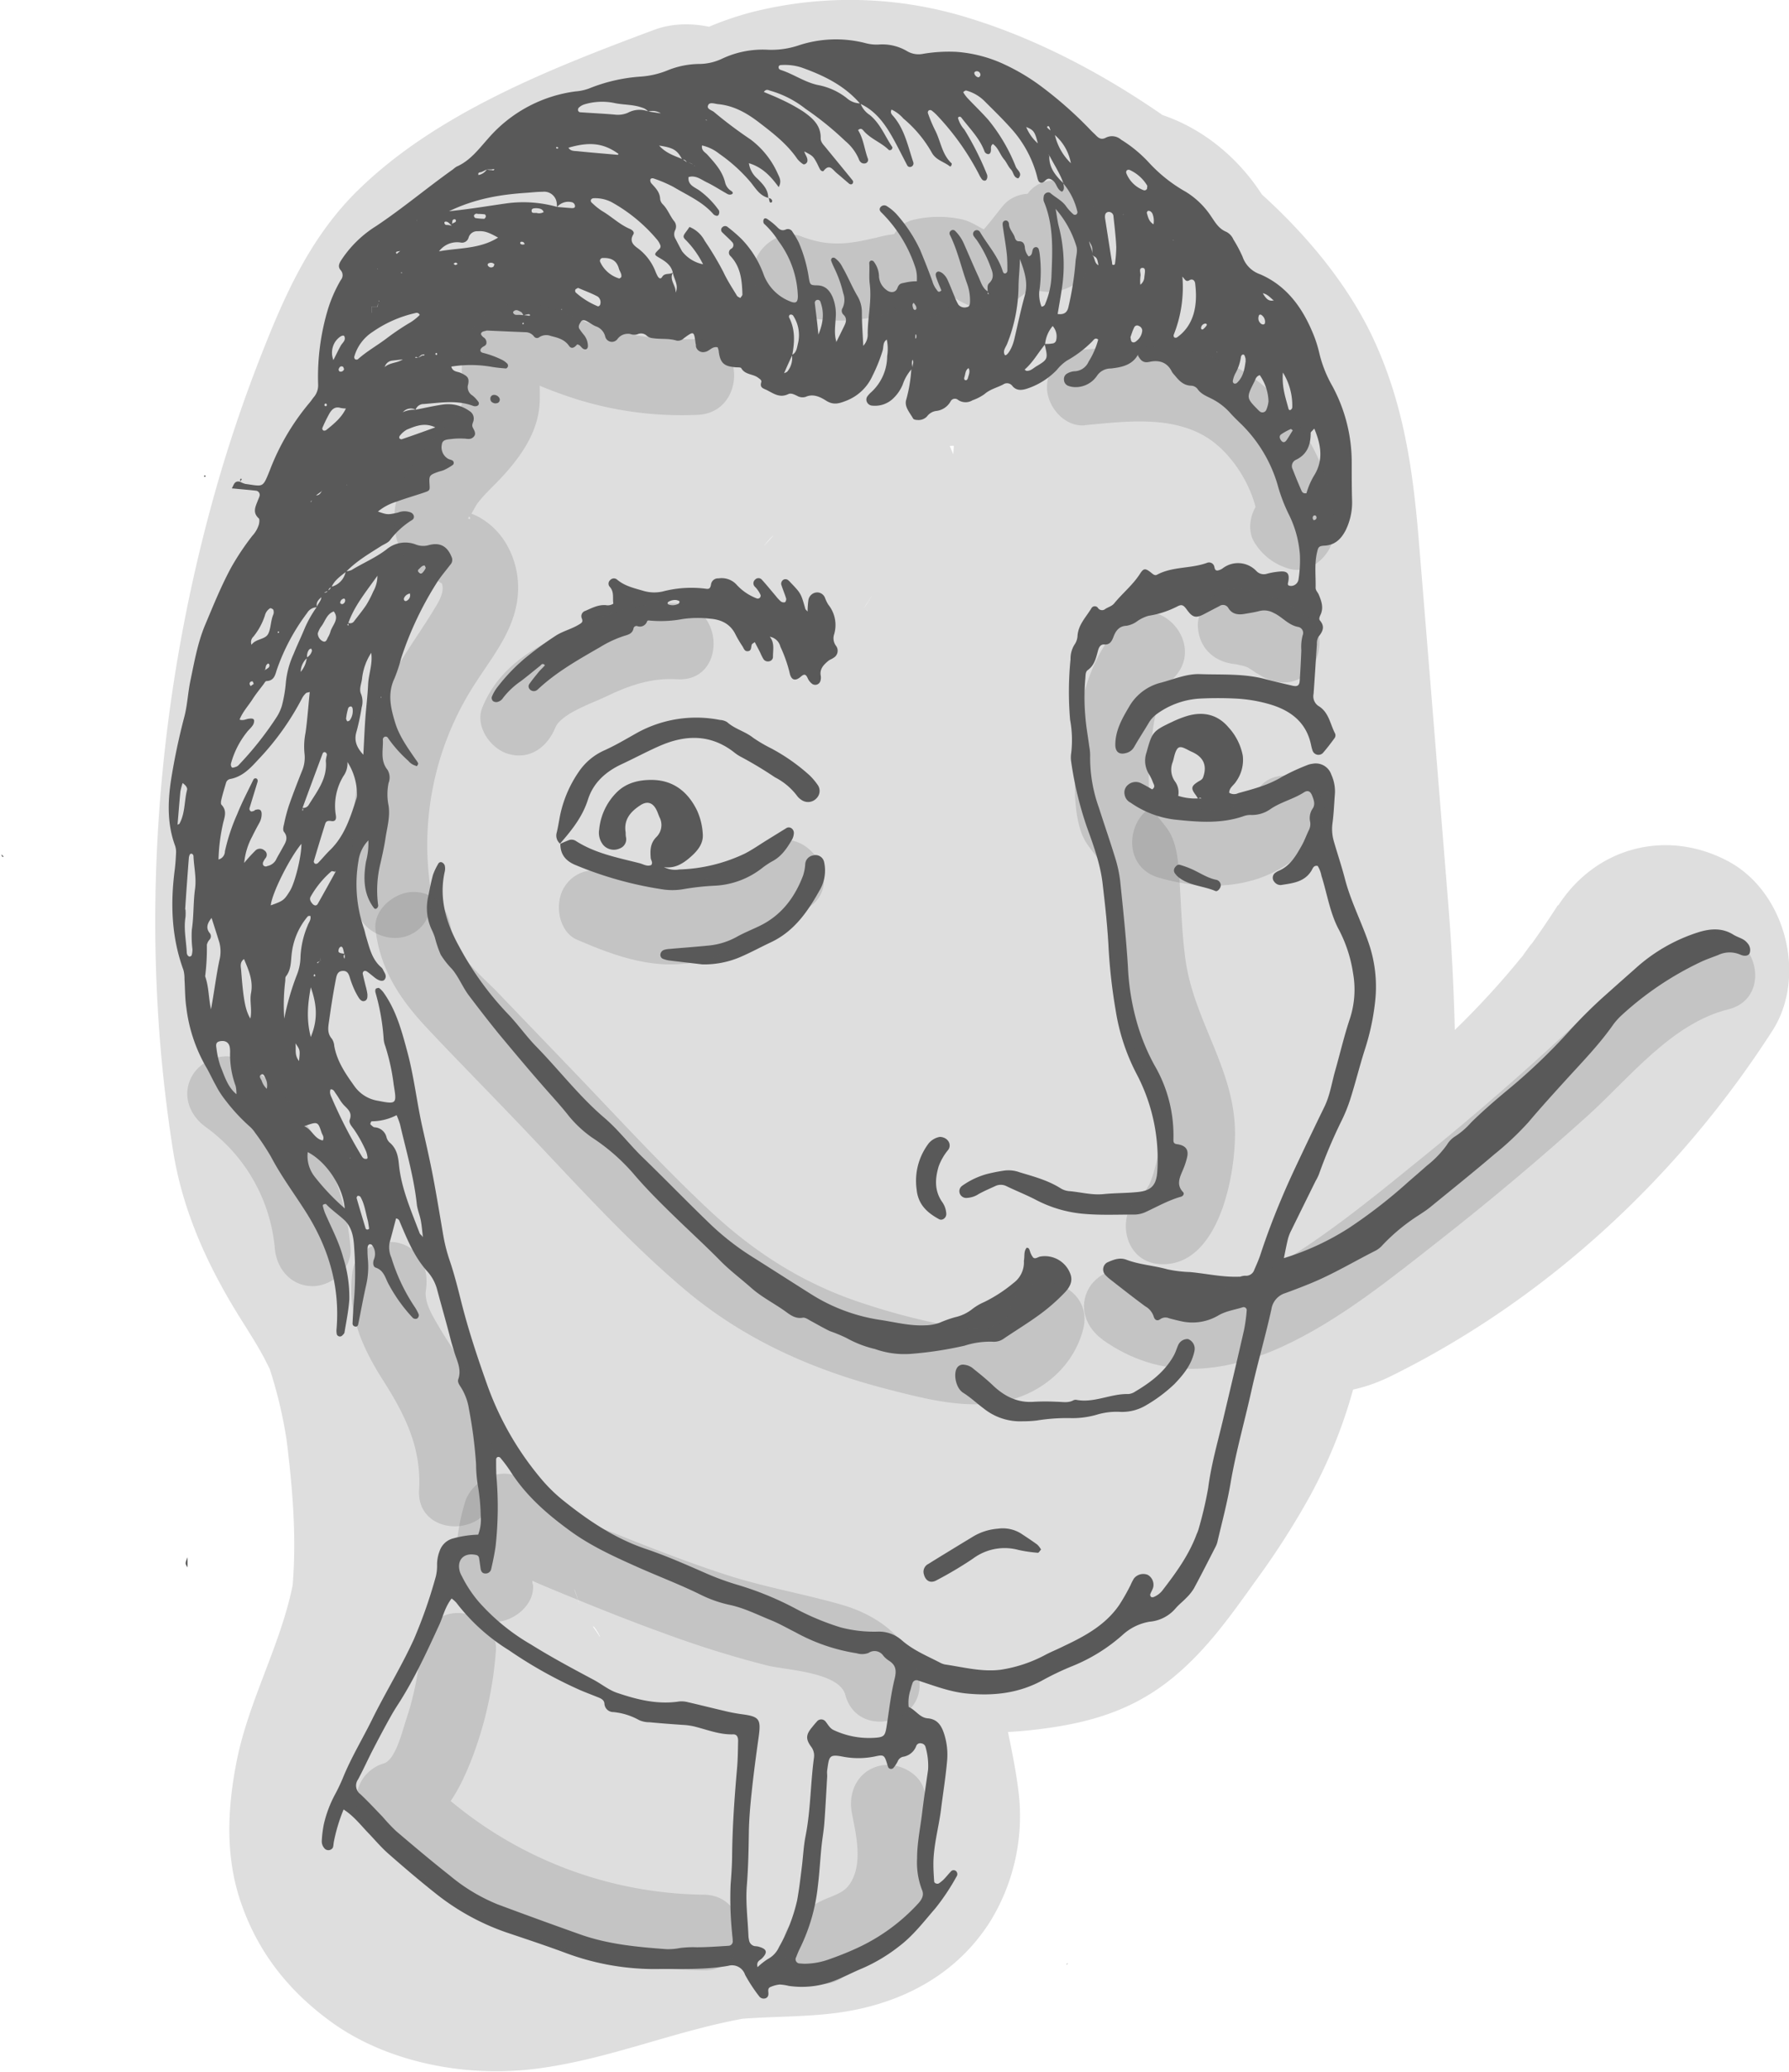 <svg id="Layer_1" data-name="Layer 1" xmlns="http://www.w3.org/2000/svg" viewBox="0 0 425.65 492.66"><defs><style>.cls-1{fill:#595959;}.cls-2{opacity:0.2;}</style></defs><title>Dali</title><path class="cls-1" d="M670.3,234.14c-1.4,2.54-4,3-6.43,3.28a3.92,3.92,0,0,0-3.28,1.68,6.13,6.13,0,0,1-5.2,2.75,4.93,4.93,0,0,1-1.74-.33,1.58,1.58,0,0,1-.95-1.42,1.48,1.48,0,0,1,.79-1.5,4,4,0,0,1,1.69-.52,3.79,3.79,0,0,0,3.38-2.29,18.88,18.88,0,0,0,2.28-5.25c-.77-.61-1.11.16-1.47.49a27.25,27.25,0,0,1-6,4.53,10.76,10.76,0,0,0-2.36,2.18,17.26,17.26,0,0,1-7.25,4.52c-1.21.37-2.4.43-3.31-.65a1.59,1.59,0,0,0-2.22-.39c-1.47.77-3.12,1.13-4.44,2.29a11.36,11.36,0,0,1-2.86,1.47,3.16,3.16,0,0,1-3.42-.08,1.15,1.15,0,0,0-1.82.4,4.49,4.49,0,0,1-3.5,2.23,3.26,3.26,0,0,0-2.08,1.29,2.75,2.75,0,0,1-2.29.84c-.34,0-.86-.09-1-.31-.79-1.43-2.18-2.86-1.65-4.53a34.64,34.64,0,0,0,1.19-7c0-.21.23-.41.34-.63-.15-.62.4-1.24-.05-1.86a3,3,0,0,0,.08,1.93,10.74,10.74,0,0,0-2.41,4,9.61,9.61,0,0,1-2.48,3.49,6.22,6.22,0,0,1-4.68,1.51,1.5,1.5,0,0,1-1.4-1,1.33,1.33,0,0,1,.26-1.34,5.47,5.47,0,0,1,.73-.79,11.69,11.69,0,0,0,3.88-8.64,10.88,10.88,0,0,0-.09-3.94c-1,.61-.72,1.78-1,2.65a38.82,38.82,0,0,1-2.42,6,11.31,11.31,0,0,1-6.08,5.83c-1.76.69-3.14,1.21-5,0-1.28-.81-3-1.68-4.78-.87a2.57,2.57,0,0,1-2.1-.26c-.66-.3-1.39-.71-2.07-.38-2,.95-3.41-.1-5-.92-.93-.47-1.82-.56-1.42-1.92.15-.51-.35-.76-.75-1.07-1.22-.93-3.1-.67-4-2.26-.14-.25-.88-.18-1.35-.22-2.34-.22-3.62-.64-4-3.67,0-.35-.16-.69-.25-1.06-1.27-.37-1.91.88-3,1.07a1.75,1.75,0,0,1-2.19-1.28c0-.23,0-.48-.08-.72-.39-3-.4-3-2.85-1.2a1.94,1.94,0,0,1-1.66.52c-1.87-.58-3.81-.29-5.7-.58a2.61,2.61,0,0,1-1.3-.48,2,2,0,0,0-2.28-.47,2.51,2.51,0,0,1-1.41.07,3,3,0,0,0-3.42,1.13,1.64,1.64,0,0,1-2.88-.63,3.42,3.42,0,0,0-2.29-2.46c-.77-.33-1.45-.86-2.19-1.25-.43-.22-1-.33-1.29.15s-.72,1-.42,1.66a15.88,15.88,0,0,0,1.07,1.45,4.21,4.21,0,0,1,1,2.66c0,.36-.11.74-.52.83a1,1,0,0,1-.64-.16c-.48-.32-.74-1-1.43-1l0-.15.08.07c-.58.73-1.37,1.33-2,.38-1.1-1.54-2.68-1.91-4.31-2.32a3,3,0,0,0-2.74.28.87.87,0,0,1-1.27-.17,2.54,2.54,0,0,0-1.8-1c-3.11-.12-6.22-.26-9.33-.4a1.15,1.15,0,0,0-.36.07c-.45.13-1,.14-1.12.71,0,.25.32.61.57.81a1.43,1.43,0,0,1,.71,1.51c-.13.54-.68.61-1,.9-.63.52-.54,1.12.19,1.3a22.4,22.4,0,0,1,4.71,1.75,4.69,4.69,0,0,1,1.12.87.75.75,0,0,1,.09.66c-.06.18-.31.44-.46.43-1.07-.08-2.14-.18-3.2-.35a29,29,0,0,0-9.79-.09c.33,1.3,1.5,1.14,2.26,1.51,1.57.75,2.05,1.14,1.75,2.68a2.31,2.31,0,0,0,1.06,2.71,7.69,7.69,0,0,1,1.43,1.57.72.72,0,0,1-.05.65.86.86,0,0,1-.59.29,1.44,1.44,0,0,1-.71-.08c-3.86-1.44-7.8-.72-11.72-.43a2,2,0,0,0-1.93,1.36,2.41,2.41,0,0,0-3,.56,2.44,2.44,0,0,1-.27,0,.54.54,0,0,1-.2-.1l.44.13a6.19,6.19,0,0,1,3-.59c2.11-.41,4.21-.89,6.33-1.21a8.78,8.78,0,0,1,6.51,1.51,2.08,2.08,0,0,1,1,2.14c-.08.58-.51,1.11-.23,1.73s1,1.53.21,2.3-1.59.37-2.42.39a17.47,17.47,0,0,0-2.51.06c-1,.16-2.46,0-2.62,1.35a3.17,3.17,0,0,0,1.51,3.4c.32.16.69.22,1,.39a.66.66,0,0,1,0,1.14,15,15,0,0,1-1.86,1.08c-.54.25-1.15.35-1.71.56-1.88.69-2,.86-1.86,2.87.09,1.49.09,1.51-1.35,2-2.15.73-4.35,1.35-6.48,2.14a12.69,12.69,0,0,0-4.45,2.36c2.21.76,2.3.79,4.76.25a4.12,4.12,0,0,1,3.14,0c.73.4.92,1.27.27,1.73a19.21,19.21,0,0,0-5.23,4.74c-.43.64-1.35,1-2.06,1.41-2.94,1.87-5.95,3.62-8.41,6.14-1.33,1.08-2.78,2-3.51,3.69a1.14,1.14,0,0,0-.78.85l-1,.49-.56,1c-.75.65-1.46,1.32-1.09,2.46a2.74,2.74,0,0,0-2.37,1.35,49.11,49.11,0,0,0-7.13,13.26c-.48,1.38-.62,2.87-2.57,2.94-.23,0-.47.48-.68.76-.86,1.15-1.78,2.26-2.56,3.47-1,1.59-2.36,3-3.14,4.93.89.32,1.54-.14,2.21-.21.47-.05,1.1-.14,1.25.37a1.93,1.93,0,0,1-.4,1.31c-.4.59-1,1.06-1.4,1.63a20.51,20.51,0,0,0-3.7,7.34,1.09,1.09,0,0,0,.22.95c.24.12.67-.06,1-.17a1.39,1.39,0,0,0,.59-.39,78.72,78.72,0,0,0,8.94-11.25,10.89,10.89,0,0,0,1.37-2.91,33,33,0,0,0,.95-5.66,21.11,21.11,0,0,1,1.8-6.55c.76-1.89,1.64-3.73,2.43-5.6a27.18,27.18,0,0,1,3.13-5.66c.29-.85,1.09-1.46,1.07-2.45l.57-.92c.45,0,.8-.05.94-.53a1.08,1.08,0,0,0,.77-.86,4.6,4.6,0,0,0,3.52-3.69,4.64,4.64,0,0,0,1.38-.31c2.76-1.69,5.76-2.93,8.35-4.93a6.94,6.94,0,0,1,6.82-1.19,4.81,4.81,0,0,0,3.11.22c2.83-.79,4.59.27,5.61,3a1.66,1.66,0,0,1-.41,1.66c-1.09,1.44-2.29,2.81-3.24,4.33a80,80,0,0,0-8.44,17.9,36.83,36.83,0,0,1-1.59,4.79c-1.69,3.57-.91,7,.17,10.52,1,3.27,3,6,4.9,8.77a4.9,4.9,0,0,1,.57.88c.06.15-.12.41-.24.59s-.22.06-.33,0a3.47,3.47,0,0,1-1.77-1.17,31,31,0,0,1-4.8-5.37.65.65,0,0,0-.91-.31.76.76,0,0,0-.35.55c.14,2.46-.72,5,1.11,7.27A3.58,3.58,0,0,1,492,336a13.44,13.44,0,0,0,0,5.36c.42,2.7-.37,5.27-.75,7.87-.3,2-.76,4-1.21,6a26.62,26.62,0,0,0-.54,9.66.86.86,0,0,1-.34.93c-.43.29-.63-.09-.83-.36-2.34-3.3-2.32-7-1.71-10.74a16.65,16.65,0,0,0,.57-5.08,8.63,8.63,0,0,0-2.34,4.83,32.41,32.41,0,0,0,1.24,16c.24.67.36,1.39.57,2.08.8,2.63,1.36,5.37,3.61,7.29a1.73,1.73,0,0,1,.42.58c.33.73,1,1.43.38,2.3-.4.53-1.28.37-2.26-.37-.66-.51-1.29-1.07-2-1.56a.78.78,0,0,0-.68-.06.72.72,0,0,0-.28.59c.19.94.44,1.87.66,2.8a15.45,15.45,0,0,1,.46,2.1c0,.57.07,1.27-.58,1.57s-1.16-.24-1.47-.71a17.09,17.09,0,0,1-1.32-2.55,21.7,21.7,0,0,1-.85-2.38c-.27-.86-.63-1.55-1.72-1.47s-1.35.91-1.52,1.74c-.37,1.88-.7,3.78-1,5.68-.25,1.54-.46,3.09-.69,4.63s-.4,2.85.71,4.11a3.64,3.64,0,0,1,.55,1.68c.65,3.68,2.71,6.65,4.81,9.58a8.48,8.48,0,0,0,5.64,3.47c4.43.87,4.45.73,3.69-3.84a50,50,0,0,0-2-9.17,5.91,5.91,0,0,1-.39-1.76,51.93,51.93,0,0,0-1.95-11,1.66,1.66,0,0,1,0-.7.37.37,0,0,1,.23-.26c.21-.07.53-.17.65-.08a5.21,5.21,0,0,1,1,1c3.08,4.29,4.4,9.29,5.74,14.29,1.59,5.94,2.23,12,3.59,18,.87,3.86,1.76,7.73,2.5,11.62.9,4.72,1.66,9.46,2.48,14.2a39.55,39.55,0,0,0,1.55,5.91c1.07,3.19,1.89,6.46,2.71,9.73,1.65,6.52,3.76,12.9,6,19.21a72.49,72.49,0,0,0,13.19,23,37.51,37.51,0,0,0,4.9,4.78c6,4.82,12.35,9.12,19.78,11.63,4.78,1.61,9.41,3.65,14,5.66a64.4,64.4,0,0,0,7.75,2.86,74.17,74.17,0,0,1,14,5.74,60.62,60.62,0,0,0,10.63,4.41,31.39,31.39,0,0,0,8.82,1,8.21,8.21,0,0,1,5.65,2c2.65,2.35,5.89,3.7,9,5.29a4.49,4.49,0,0,0,1.34.52c4.38.64,8.71,1.81,13.2,1.26a32.86,32.86,0,0,0,10.87-3.65c1.39-.71,2.84-1.29,4.24-2,5-2.36,9.89-5,13.16-9.78a48.35,48.35,0,0,0,2.67-4.69,12.68,12.68,0,0,1,.82-1.6,2.85,2.85,0,0,1,3.26-.86,2.71,2.71,0,0,1,1.31,3c-.16.57-.51,1.08-.7,1.65a.68.68,0,0,0,.21.61.74.74,0,0,0,.65,0,5.08,5.08,0,0,0,2-1.49c3.22-4.18,6.33-8.42,8.18-13.43a9.47,9.47,0,0,0,.4-1A92.8,92.8,0,0,0,687,503.7c.72-5.64,2.3-11.05,3.6-16.54,1.66-7,3.33-14,4.93-21.05a38.06,38.06,0,0,0,.64-4.64.73.73,0,0,0-.92-.81c-1.92.62-3.92.86-5.77,1.92a12.15,12.15,0,0,1-8.67,1.46c-1.05-.22-2.1-.48-3.14-.77a2.12,2.12,0,0,0-2,.18c-.86.67-1.44.13-1.63-.6a4.32,4.32,0,0,0-2-2.41c-2.81-2.06-5.55-4.23-8.3-6.37a8.93,8.93,0,0,1-1.31-1.22A1.91,1.91,0,0,1,663,450c1.42-.63,2.92-1.25,4.52-.65,3.16,1.2,6.55,1.38,9.78,2.29a29.75,29.75,0,0,0,5.36.65c4,.37,7.85,1.28,11.84,1.1v.15l-.1-.07a4.66,4.66,0,0,1,1.37-.31,2.06,2.06,0,0,0,2.23-1.46c.53-1.21,1.07-2.42,1.48-3.68,1.5-4.57,3.21-9.06,5.09-13.48,1.26-3,2.61-5.92,4-8.85q3-6.36,6.08-12.67c1.34-2.74,1.76-5.75,2.58-8.63,1.14-4,2.09-8.11,3.41-12.1a22.26,22.26,0,0,0,.85-11,32.7,32.7,0,0,0-3.28-10.22c-2.23-4.05-2.86-8.64-4.25-13a6.92,6.92,0,0,0-.89-2.35c-1-.24-1.2.67-1.52,1.17-1.7,2.71-4.53,2.93-7.24,3.37a1.87,1.87,0,0,1-1.57-.77,1.46,1.46,0,0,1,.06-2,4.13,4.13,0,0,1,.91-.58c2.76-1.14,4.16-3.56,5.53-6,.66-1.15,1.1-2.41,1.67-3.6a3.24,3.24,0,0,0,.36-2.09,4,4,0,0,1,.57-3.11c.71-1,.31-2.08-.09-3.1s-1-1.39-1.93-.81c-2.53,1.64-5.53,2.3-8,4a7.62,7.62,0,0,1-4.77,1.39,4.91,4.91,0,0,0-1.76.34c-5.41,1.83-10.91,1.33-16.43.74a23.19,23.19,0,0,1-10.31-4,2.61,2.61,0,0,1-1.43-1.95,2.33,2.33,0,0,1,.8-2.28,2.82,2.82,0,0,1,3-.45c1,.48,1.88,1,2.76,1.52.84-.58.4-1.13.2-1.63a10.92,10.92,0,0,0-.93-1.95,6,6,0,0,1-.62-5.18c1.33-4.83,1.48-5.12,6.08-7.28a25.22,25.22,0,0,1,3.69-1.45c3.81-1.09,7.19-.3,9.78,2.78a13.73,13.73,0,0,1,3.36,6.69,8.84,8.84,0,0,1-1.59,6.15c-.54.89-1.64,1.46-1.64,2.67a2.19,2.19,0,0,0,2.11.11c3.56-1,7.18-1.89,10.42-3.88a49.14,49.14,0,0,1,5.88-2.74,4.87,4.87,0,0,1,1.39-.38,3.9,3.9,0,0,1,4.5,2.6,9.54,9.54,0,0,1,.85,4.56c-.18,2.28-.26,4.57-.56,6.83a10.48,10.48,0,0,0,.26,4.29c.86,3,1.88,6,2.66,9,1.35,5.27,3.85,10.09,5.62,15.2a31.86,31.86,0,0,1,1.57,14.24,56.47,56.47,0,0,1-2.32,10.9c-1.33,4.1-2.34,8.32-3.67,12.44a37.71,37.71,0,0,1-1.89,4.65,118.92,118.92,0,0,0-5.47,12.91,12.05,12.05,0,0,1-.8,1.61c-1.91,3.88-3.83,7.75-5.73,11.63a10.75,10.75,0,0,0-.81,2c-.37,1.48-.65,3-1,4.7a62.53,62.53,0,0,0,15.48-7.17,120.72,120.72,0,0,0,14.23-11.06c1.45-1.25,2.91-2.51,4.34-3.78a24.26,24.26,0,0,0,4.73-4.92,6,6,0,0,1,2-2.05,18.32,18.32,0,0,0,3.78-3.29c2.75-2.7,5.66-5.21,8.62-7.68A138.42,138.42,0,0,0,773,394.89a110.66,110.66,0,0,1,9-8.88q3.22-2.88,6.47-5.74a40.52,40.52,0,0,1,15.51-8.89c2.74-.79,5.45-.92,8,.69.71.44,1.53.69,2.27,1.1a3.48,3.48,0,0,1,1.07.91,2.39,2.39,0,0,1,.53,2.36c-.23.59-1.1.88-2.26.36a6.34,6.34,0,0,0-5.24.1c-1.45.57-2.95,1.06-4.35,1.75a75.44,75.44,0,0,0-18.48,12.44,15.57,15.57,0,0,0-2.18,2.41c-3.33,4.74-7.37,8.87-11.25,13.14-3,3.3-6,6.6-8.87,10a69.89,69.89,0,0,1-8.12,7.65c-5,4.28-10.2,8.43-15.32,12.62-.84.68-1.76,1.26-2.66,1.86a45.49,45.49,0,0,0-8.59,7.07,5.87,5.87,0,0,1-1.67,1.35c-5.15,2.59-10.11,5.59-15.46,7.78-2,.82-4,1.59-6.07,2.34a4.74,4.74,0,0,0-3.28,3.83c-1.45,6.56-3.34,13-4.8,19.58-1.62,7.27-3.67,14.43-4.92,21.78-.78,4.61-2,9.15-3.07,13.72a5.41,5.41,0,0,1-.47,1.35c-1.7,3.31-3.38,6.63-5.15,9.91a11.24,11.24,0,0,1-1.78,2.24c-.83.88-1.81,1.62-2.59,2.53a9.13,9.13,0,0,1-6.2,3.19,12.59,12.59,0,0,0-6.39,3.11,41.1,41.1,0,0,1-11.85,7.39,66.56,66.56,0,0,0-7.48,3.57c-5.62,3-11.6,3.62-17.86,3-4-.41-7.68-1.84-11.43-3.06a1,1,0,0,0-1.42.66,13.07,13.07,0,0,0-.41,1.39,9.59,9.59,0,0,0-.48,4.22c1.64.69,2.6,2.55,4.54,2.7,2.31.19,3.27,1.76,3.89,3.69a16.14,16.14,0,0,1,.71,6.42c-.35,4-1,7.88-1.48,11.81-.57,4.29-1.8,8.49-1.78,12.85,0,1.32.09,2.64.18,4,0,.45.76.72,1.14.46a8.17,8.17,0,0,0,1.12-.9c.59-.6,1.11-1.27,1.69-1.88a.86.86,0,0,1,1.27-.11,1,1,0,0,1,.09,1.31,52.75,52.75,0,0,1-5,7.5c-2.76,3.18-5.3,6.55-8.71,9.11a39.82,39.82,0,0,1-8.66,5.18c-2.44,1-4.75,2.28-7.26,3.18a21.32,21.32,0,0,1-10.31,1,11.44,11.44,0,0,0-2.13-.32,7.28,7.28,0,0,0-2.07.54c-1,.35-.51,1.2-.62,1.86a1,1,0,0,1-.93.93,1.31,1.31,0,0,1-1.26-.54,37.71,37.71,0,0,1-3.35-5.11,3.27,3.27,0,0,0-4-2.13c-5.61,1-11.3.69-16.94.77a60.5,60.5,0,0,1-21.91-3.89c-4.62-1.71-9.31-3.26-14-4.84a56.53,56.53,0,0,1-17-9.43c-3.78-3-7.43-6.12-11.05-9.3-1.71-1.5-3.18-3.27-4.77-4.92-1.81-1.89-3.42-4-5.85-5.57a40.94,40.94,0,0,0-2.31,7.64c-.09.47-.1,1-.23,1.41a1.24,1.24,0,0,1-1.84.37,2.47,2.47,0,0,1-.81-1.94,27.22,27.22,0,0,1,.48-3.93,28.29,28.29,0,0,1,2.65-7.08,43.31,43.31,0,0,0,2-4.23c1.92-4.67,4.55-9,6.78-13.51,3.18-6.47,7-12.62,10-19.19a115.83,115.83,0,0,0,5.24-15,11.29,11.29,0,0,0,.28-2.86,9,9,0,0,1,.62-3.17,4.61,4.61,0,0,1,3.34-3,24.84,24.84,0,0,1,5.82-.86,10.33,10.33,0,0,0,.61-4.58,48.22,48.22,0,0,0-.7-7.18,32.4,32.4,0,0,1-.41-5,108.46,108.46,0,0,0-1.71-13.21,13.51,13.51,0,0,0-1.85-5c-.38-.61-.92-1.28-.67-2,.85-2.41-.39-4.49-1-6.62-.26-.89-.55-1.79-.79-2.71-1-3.94-2.15-7.87-3.2-11.81a10.54,10.54,0,0,0-2.33-4.44c-3.07-3.37-4.75-7.48-6.49-11.58-.19-.43-.25-.94-1-1.08-.51,1.93-1,3.88-1.55,5.81a6.06,6.06,0,0,0,.44,3.53,44,44,0,0,0,5.53,11.69,9.57,9.57,0,0,1,1,1.88,1,1,0,0,1-.38.89,1,1,0,0,1-1-.09,37.79,37.79,0,0,1-5.88-8.2c-.75-1.44-1.1-3.17-3-3.8-.7-.23-.68-1.28-.43-1.95a3.4,3.4,0,0,0-.44-3.41.66.66,0,0,0-.6-.2.74.74,0,0,0-.41.48,4.34,4.34,0,0,0-.08,1.08c0,.72.05,1.44.11,2.16a19.46,19.46,0,0,1-.44,6.08c-.69,3.05-1.24,6.13-1.86,9.19-.07.35-.27.67-.72.58a.72.72,0,0,1-.64-.75c.1-2,.21-4.07.39-6.09a81.63,81.63,0,0,0,0-11.91c-.13-2.42-.5-4.86-2.37-6.6-1.4-1.29-3-2.37-4.32-3.76-.09-.09-.42,0-.63.09a.36.36,0,0,0-.15.29,12.94,12.94,0,0,0,.52,1.71c1.52,3.53,3.36,6.92,4.35,10.67a30.65,30.65,0,0,1,1.44,9.94c-.18,2.62-.72,5.22-1.15,7.83-.05.29-.39.56-.64.81a.8.8,0,0,1-1.18-.36,4.71,4.71,0,0,1-.09-1c.92-10.24-1.8-19.48-7.27-28.11-2.76-4.36-5.87-8.5-8.28-13.1a59.36,59.36,0,0,0-3.78-5.71,7.62,7.62,0,0,0-1.42-1.62,44.35,44.35,0,0,1-5.82-6.35,21,21,0,0,1-2.13-3.34c-.83-1.46-1.5-3-2.37-4.46a37.23,37.23,0,0,1-4.64-14c-.34-2.24-.3-4.55-.45-6.83a7.79,7.79,0,0,0-.24-2.12c-2.84-7.73-3.13-15.68-2.09-23.75.17-1.31.26-2.64.32-4a4.73,4.73,0,0,0-.2-1.76c-1.9-5.11-1.78-10.35-1-15.61a154,154,0,0,1,3.19-15.16c.72-2.78.84-5.71,1.43-8.53.94-4.47,1.72-9,3.49-13.23,1.95-4.63,3.83-9.31,6.24-13.75a61.88,61.88,0,0,1,5-7.48,6.9,6.9,0,0,0,1.59-2.79c.08-.46.18-1.16-.06-1.37-1.56-1.4-.75-2.83-.2-4.28.13-.33.29-.66.39-1a1,1,0,0,0-.87-1.29c-1.43-.17-2.87-.28-4.3-.42l-1.42-.14v0c.46-.76.6-1.94,2-1.54l-.09-.06a5.46,5.46,0,0,0,1.31.55c4.29.57,4.08,1.07,5.8-3.2a55.89,55.89,0,0,1,9.47-16.11c.39-.45.72-1,1.1-1.43a4.38,4.38,0,0,0,.94-3,55.73,55.73,0,0,1,2.34-17.82,33.1,33.1,0,0,1,3.05-6.92,1.78,1.78,0,0,0,0-2.32c-.68-.77-.48-1.41,0-2.24a27,27,0,0,1,8.43-8.29c6.31-4.21,12.1-9.1,18.27-13.48a5.79,5.79,0,0,1,.87-.65c3.21-1.4,5.22-4.14,7.46-6.64a33.15,33.15,0,0,1,20.8-11.24,11.93,11.93,0,0,0,3.17-.67A39.92,39.92,0,0,1,552.07,168a20.61,20.61,0,0,0,6.29-1.47A20.54,20.54,0,0,1,566.1,165a12.92,12.92,0,0,0,5.21-1.23,22.66,22.66,0,0,1,10.88-2.15,20.34,20.34,0,0,0,7.44-1.06A28.3,28.3,0,0,1,605.3,160a10.32,10.32,0,0,0,3.18.39,11.57,11.57,0,0,1,6.93,1.59,5.37,5.37,0,0,0,3.78.61,36.87,36.87,0,0,1,7.9-.47,32.5,32.5,0,0,1,11.46,3,49.64,49.64,0,0,1,8.94,5.37,94.41,94.41,0,0,1,11.59,10.29c.41.44.87.83,1.28,1.26.64.66,1.3,1,2.23.53a3.25,3.25,0,0,1,3.69.43,31.27,31.27,0,0,1,6.66,5.49,35.59,35.59,0,0,0,8.75,6.92,19.37,19.37,0,0,1,5.92,5.69c1,1.46,1.88,3.09,3.71,3.82a3.67,3.67,0,0,1,1.69,1.82,31.46,31.46,0,0,1,2.19,4.13,6.67,6.67,0,0,0,4.13,4.13c6.1,2.61,9.85,7.6,12.37,13.5a29.23,29.23,0,0,1,1.79,5.45,29.6,29.6,0,0,0,3.07,7.66,38.1,38.1,0,0,1,4.6,18.34c0,2.89,0,5.78.08,8.66a15,15,0,0,1-1.55,7.34c-1.06,2-2.5,3.47-5,3.6-1.41.08-1.5.33-1.81,1.73-.61,2.74-.25,5.52-.31,8.28,0,.66.5,1.06.73,1.6.66,1.56,1.23,3.15.43,4.84-.22.46-.44,1-.12,1.36,1.21,1.44.68,2.6-.36,3.85a3.24,3.24,0,0,0-.37,1.72c-.28,4-.5,7.92-.8,11.88a2.77,2.77,0,0,0,1.14,2.85c2.53,1.5,2.79,4.32,4,6.6a1.17,1.17,0,0,1-.1,1c-.91,1.25-1.85,2.49-2.87,3.65a1.49,1.49,0,0,1-2.38-.55,9.52,9.52,0,0,1-.38-1.39c-1.1-5.35-4.77-8.17-9.68-9.65a35.23,35.23,0,0,0-8.53-1.42c-2.63-.12-5.27-.12-7.9,0a19.25,19.25,0,0,0-10.71,3.77,7,7,0,0,0-1.88,2.16c-1.11,1.86-2.3,3.67-3.37,5.54a3,3,0,0,1-1.92,1.49c-1.63.47-2.56-.23-2.59-1.91,0-3.42,1.59-6.23,3.23-9a12.1,12.1,0,0,1,7.76-5.85c3-.81,6-2.1,9.11-2,5.15.18,10.36-.17,15.44,1.15,2.21.58,4.43,1.1,6.65,1.61,1.15.26,1.61-.06,1.69-1.19.16-2.4.28-4.8.38-7.21a11,11,0,0,1,.31-3.57,1.45,1.45,0,0,0-1-2c-2.4-.4-3.82-2.4-5.89-3.34a4.64,4.64,0,0,0-3.38-.46c-1.16.31-2.35.48-3.54.69-1.51.26-2.92.1-3.83-1.33a1.45,1.45,0,0,0-2.15-.53c-1.29.66-2.56,1.34-3.84,2-1.82.91-2.6.68-3.89-1.11-.84-1.15-1.21-1.38-2.33-.79a22.44,22.44,0,0,1-6.82,2.21,8.86,8.86,0,0,0-2.59,1.22,6,6,0,0,1-2.62,1.15c-1.75.06-2.56,1.16-3.1,2.57-.41,1.08-.86,2-2.25,1.88-.89-.05-1.25.72-1.44,1.4-.48,1.74-.81,3.51-2.44,4.68-.62.45-.51,1.32-.59,2a50.21,50.21,0,0,0,0,9c.17,2.4.62,4.77.93,7.16a11.19,11.19,0,0,1,.21,2.15,35.12,35.12,0,0,0,2.08,12.4c1.24,3.9,2.59,7.76,3.79,11.67a30.41,30.41,0,0,1,1.26,5.62c.71,6.82,1.43,13.65,1.86,20.49a57.63,57.63,0,0,0,2.29,13.83,49.6,49.6,0,0,0,4,9.61,33.06,33.06,0,0,1,4.54,17.58c0,.61-.05,1.12.83,1.24,2,.27,2.82,1.22,2.45,3a18,18,0,0,1-1.15,3.41c-.72,1.71-1.42,3.33.17,5,.4.42-.08,1-.52,1.09-3,.84-5.75,2.43-8.58,3.72a6.7,6.7,0,0,1-2.82.52c-3.73,0-7.47.16-11.18-.13a30.06,30.06,0,0,1-11.71-3.26c-2.33-1.23-4.81-2.2-7.19-3.35a3,3,0,0,0-2.76,0c-1.31.6-2.64,1.17-3.9,1.87a5.5,5.5,0,0,1-2.7.9,1.64,1.64,0,0,1-1.76-1,1.58,1.58,0,0,1,.61-1.91,18.7,18.7,0,0,1,5.83-2.76,39,39,0,0,1,3.9-.78,7.63,7.63,0,0,1,3.86.36c3.33,1,6.7,1.89,9.71,3.77a4.66,4.66,0,0,0,2,.71c2.75.21,5.44,1,8.24.72s5.52-.22,8.25-.51c3.18-.32,4.38-1.67,4.58-4.9a43.54,43.54,0,0,0-5-23.31A49,49,0,0,1,665,390.07a130.75,130.75,0,0,1-1.7-15.05c-.23-5-.83-10.08-1.41-15.1-.54-4.69-2.19-9.14-3.77-13.53A83.83,83.83,0,0,1,654.42,331a6.75,6.75,0,0,1,0-2.15,26.19,26.19,0,0,0-.26-7.86,77.07,77.07,0,0,1,.1-14.41,6.32,6.32,0,0,1,.9-3.43,4,4,0,0,0,.75-2c.12-2.73,2-4.55,3.3-6.69a.92.92,0,0,1,1.53-.16,1.18,1.18,0,0,0,1.81.29c.7-.45,1.57-.65,2.11-1.33,2-2.44,4.45-4.39,6.15-7.06.85-1.33,1.27-1.34,2.79-.09.42.35.79.59,1.24.35,3.71-2,8-1.4,11.88-2.82a1.28,1.28,0,0,1,1.58.5c.32.45.1,1.36.94,1.32a3,3,0,0,0,1.29-.57,6,6,0,0,1,7.93.68,2.45,2.45,0,0,0,2.57.65,17.38,17.38,0,0,1,3.2-.53c1.69-.1,2.17.59,1.83,2.44-.07.37-.24.76.17.92a1.63,1.63,0,0,0,1,0,1.85,1.85,0,0,0,1.29-1.6,29.36,29.36,0,0,0,.31-5.75,25.71,25.71,0,0,0-2.53-9.37,39.54,39.54,0,0,1-2.82-7.4,33.39,33.39,0,0,0-8.93-14.59c-.78-.76-1.56-1.51-2.28-2.32A14.69,14.69,0,0,0,688,244.7c-1.27-.67-2.66-1.14-3.53-2.41a2,2,0,0,0-1.57-.78c-1.76-.07-2.82-1.19-3.82-2.43a5.82,5.82,0,0,1-.68-.84c-1.12-2.35-3.12-2.9-5.4-2.39-1.61.36-2.16-.56-2.77-1.62a1.63,1.63,0,0,0,.17.11ZM482.11,265.21l-1.2.19h0c.42-.08.83-.17,1.24-.28L482,265ZM482.86,425l-.1.24.18-.15h-.24Zm15.85-222.68-.14-.06a1.25,1.25,0,0,0,.19,0l-.11-.17Zm-3,6.29-.69.86a7.67,7.67,0,0,0-1,.15c-.27.08-.32.28-.16.45s.21,0,.29-.1c.26-.19.51-.39.76-.6l.66-.86Zm-6.3,5.29-.17-.09h.23l-.18-.15Zm.22,7.35-.28,1.48-1.41,0,0,1.47-.15-.1.18.07c0-.47,0-1,0-1.42.48,0,1,0,1.45,0,.05-.45.1-.91.16-1.36l.24.1Zm199.46,12.13.27,0-.32.1.16.16ZM568.09,215l-.16,0,.27,0c.26.31.52.63.77,1l0,.81,0-.8Q568.56,215.46,568.09,215Zm110.65-8.26-.1.24.18-.15c-.29,0-.38-.08-.27-.28Zm-114-17.48.18-.15-.25.12a1.41,1.41,0,0,0-1.57-.64c-.27-.48-.57-.92-1.22-.86-1.21-2.25-2.09-2.81-5.51-3.32,1.66,1.85,3.7,2.44,5.61,3.25.41.3.81.6,1.26.88A2,2,0,0,1,564.76,189.23Zm2.53-11-.08-.08.18,0a1.2,1.2,0,0,0,.22.23.69.69,0,0,0,.22,0C567.65,178.32,567.48,178.25,567.29,178.19Zm-92.66,89.32c.81.08,1.21-.44,1.54-1.07l0-.17-.06.28c-.49.35-1,.7-1.46,1.07l-.74,1c-.09.19-.52.18-.33.54l.26-.63Zm192.22-66.64.06-.26-.1.18.24.32Zm-191,177.33a5.86,5.86,0,0,1-.57.26c-.3.12-.34.24-.08.33,0,0,.09-.2.17-.27a5.65,5.65,0,0,1,.51-.34l-.18-.85ZM507,203.49c-.07-.42.22-.58.53-.71s.61-.26.46-.68a.33.33,0,0,0-.27-.17c-.4,0-.55.25-.56.64a7.06,7.06,0,0,1-.15.92,9.81,9.81,0,0,0-.71-.73c-.53-.42-1.14-.34-1,.11s.39.42.75.42A3.51,3.51,0,0,1,507,203.49ZM649.6,180.93l.9.8a13.61,13.61,0,0,0,3.84,6.87,11.64,11.64,0,0,0-3.93-6.8l-.89-.79a6.44,6.44,0,0,0-.3-1c-.13-.28-.38-.29-.52-.07,0,.06,0,.24.12.31C649.07,180.49,649.34,180.7,649.6,180.93Zm-152.5,110a1.88,1.88,0,0,0-1.38,1,.65.65,0,0,0,0,.62c.29.33.64.13.9-.1a1.41,1.41,0,0,0,.42-1.58l.2-.11C496.74,290.8,497.34,290.51,497.1,290.92Zm-34.53,18.21a6.13,6.13,0,0,0,.84-.56.66.66,0,0,0,.14-.89c0-.06-.22-.13-.25-.09a1.28,1.28,0,0,0-.44.46,5.71,5.71,0,0,0-.2,1l-.25,0ZM499,234.88c.31-.17.64-.31.94-.5s.59.14.61-.3a2,2,0,0,0-.7.1,10.46,10.46,0,0,0-.83.69c-.24,0-.47-.45-.71,0ZM481.5,376.6a2.08,2.08,0,0,0-.18.62,1.76,1.76,0,0,0,.16.56,1.91,1.91,0,0,0,.12-.5,2.85,2.85,0,0,0-.14-.63c-.11-.46-.19-.93-.34-1.37-.05-.17-.32-.41-.42-.38a.84.84,0,0,0-.49.45C479.88,376.26,480.09,376.44,481.5,376.6Zm33.92-186.52-1.25.59c-.33.16-1,0-.78.75a3.14,3.14,0,0,0,2-1.33,3.84,3.84,0,0,0,1.05.14c.23,0,.63.29.72-.23-.23,0-.47.07-.7.08Zm144,20.39c.09-1.94.09-1.94-.74-3.31.19,1.37.9,2.26.73,3.3.72.61.44,1.88,1.49,2.41C660.57,211.12,660.57,211.12,659.43,210.47Zm43.22,10.74-.15.21.15-.16c-.79-.57-1.38-1.46-2.64-1.74C700.71,220.73,701.35,221.56,702.65,221.21Zm-178.44,3.52c.34.05.67.07,1,.14s.52,0,.45-.2-.37-.19-.55-.16a7.86,7.86,0,0,0-1,.27c-.18-.27-.31-.66-.57-.79-.57-.29-1.19-.77-1.83-.11a.32.32,0,0,0-.05.3c.32.67.94.45,1.48.49C523.5,224.69,523.84,224.73,524.21,224.73Zm-51.57,81.51a4.59,4.59,0,0,0-1.54,3.33,6.05,6.05,0,0,0,1.45-3.42,2.47,2.47,0,0,0,1.22-1.57c.05-.16-.11-.38-.18-.57-.17.09-.4.14-.51.29A2.56,2.56,0,0,0,472.64,306.24Zm113.21-67.58c.39-.2.94-.31,1.13-.63a5,5,0,0,0,1-3.84c1.14-.55,1.19-1.76,1.44-2.73a8.45,8.45,0,0,0-1.07-6.49.67.67,0,0,0-.89-.31.62.62,0,0,0-.17.58c1.51,2.91,1.34,5.95.76,9-.69,1.48-1.38,3-2,4.46l0,.19Zm-90.25-3.42c-.92.1-1.84.19-2.76.31a2.08,2.08,0,0,0-1.74,1.51l-.64-.22.63.23c1.27-1.12,3.11-.92,4.44-1.9ZM463.07,408.76l.14,0-.22.09a3.62,3.62,0,0,0-.31-2.68c-.18-.39-.4-1.09-.89-.88-.77.33-.26.95,0,1.44A4.64,4.64,0,0,0,463.07,408.76ZM646.61,184h.15l-.23.11c-.74-3-1-3.38-2.82-4.12A10.38,10.38,0,0,0,646.61,184Zm2.54,2.61-.18.12.26-.06c-.23,2.9,1.45,4.86,3.33,6.71.05.69.39,1.43-.33,2-1.24-.49-1.24-2-2.24-2.71-.68-.48-1.13-.58-1.82.13s-1.38.55-1.64-.21c-.16-.45-.25-.92-.38-1.38a27.22,27.22,0,0,0-5.86-10.68c-2-2.25-4.15-4.36-6.29-6.48a9.83,9.83,0,0,0-4.59-2.74c-.16,0-.4.15-.56.28s-.05.26,0,.34a8.83,8.83,0,0,0,.86,1.15c1.65,1.75,3.39,3.41,5,5.23a41.64,41.64,0,0,1,6.53,11.15c.36.86,1.73,1.56.58,2.75-1.17-.2-1.09-1.45-1.74-2.12s-1-1.65-1.61-2.37c-1-1.16-1.39-2.79-2.69-3.69-.59.46-.43,1-.45,1.41s-.12,1-.69,1a1.09,1.09,0,0,1-.82-.57c-1.14-3.14-3.49-5.44-5.45-8-.21-.28-.54-.55-.9-.07a6.76,6.76,0,0,0,1.52,2.79,70,70,0,0,1,5.36,10.62c.28.63,0,1.47-.4,1.53-.61.08-.83-.38-1.09-.77a4.77,4.77,0,0,1-.34-.63,61.24,61.24,0,0,0-10-14.09,10.17,10.17,0,0,0-1.34-1.2.68.68,0,0,0-.65,0,.66.66,0,0,0-.22.6,34.82,34.82,0,0,0,1.67,4c1.4,2.63,1.64,5.85,4,8,.08.07-.06.42-.14.62a.31.31,0,0,1-.29.09c-1.42-1.15-3.37-1.47-4.36-3.38a29.24,29.24,0,0,0-6.7-8,8.35,8.35,0,0,0-2.82-2.13c-.42.8.15,1.25.49,1.65,2.66,3.15,3.42,7.11,4.68,10.85a.86.86,0,0,1-.61,1.13.74.74,0,0,1-.87-.45c-1.23-2.33-2.38-4.71-3.7-7-1.82-3.14-4-6-7.45-7.57-3.74-4.35-8.7-6.75-14-8.63a13,13,0,0,0-4.64-.58c-.35,0-.77.05-.77.53s.34.58.68.7c3,1,5.56,2.87,8.68,3.53a15.77,15.77,0,0,1,6.83,3.09,4.94,4.94,0,0,0,3.29,1.28,5.61,5.61,0,0,0,2.22,2.76c2.51,2.06,3.62,5.07,5.36,7.64.08.11-.07.48-.21.6s-.53.17-.63.07c-1.79-1.78-4.31-2.6-6-4.56-.26-.31-.64-.77-1.31-.15,1.26,2,1.49,4.44,2.29,6.68a.85.85,0,0,1-.45,1.18,1.18,1.18,0,0,1-1.31-.35,1.59,1.59,0,0,1-.35-.62,11.41,11.41,0,0,0-3.2-4.28,74.46,74.46,0,0,0-9.51-7.7,24.14,24.14,0,0,0-8.31-4.27c-.48-.12-1-.54-1.58.28,1.37.59,2.71,1.1,4,1.73a41.64,41.64,0,0,1,5.38,2.93c2.17,1.52,4.23,3.27,4.14,6.35,0,.93.65,1.52,1.18,2.17,2.12,2.6,4.26,5.18,6.37,7.79a.62.62,0,0,1-.11.95.66.66,0,0,1-.62-.07c-1-.83-2-1.73-3-2.55s-1.69-2.33-3.11-.55c-.19.25-.68,0-.87-.37-.3-.52-.52-1.08-.81-1.61-.82-1.49-.95-1.6-2.92-2.63.17.81.88,1.45.72,2.37-.08.44-.72.89-1.06.62a5.81,5.81,0,0,1-1.32-1.19c-2.42-3.55-5.76-6.12-9.11-8.69-2.89-2.22-6-4-9.73-4.35-.81-.08-2-.56-2.36.2-.5,1,.85,1.19,1.42,1.71a103.89,103.89,0,0,0,8.61,6.46,20.53,20.53,0,0,1,6.47,8.08c.4.88,1.05,1.85.26,3.28-1.9-2.61-3.91-4.74-7.09-5.69a6,6,0,0,0,2.1,3.74c1.26,1.29,2.56,2.58,2.49,4.6l.09-.08c-2.06-.48-3.06-2.25-4.23-3.7a38.75,38.75,0,0,0-7.47-6.78,10.2,10.2,0,0,0-4.13-2c-.19,1.25.74,1.61,1.26,2.18,1.8,2,3.58,3.92,4.23,6.61a3.23,3.23,0,0,0,1.42,2c.27.18.64.5.21.79a1.16,1.16,0,0,1-1,0c-1.68-.92-3.29-2-5-2.82-1.35-.65-2.62-1.75-4.33-1.24-.21,2,1.6,2.42,2.75,3.31a20.34,20.34,0,0,1,4.49,4.63,1.22,1.22,0,0,1-.07,1c-.2.4-.59.28-.93.12a.84.84,0,0,1-.29-.2c-2.6-3-6.19-4.51-9.47-6.48a31.84,31.84,0,0,0-4.64-2c-.33-.14-.81-.17-.93.22a1.14,1.14,0,0,0,.29.94c1,1.09,2,2.08,2.05,3.7a2.13,2.13,0,0,0,.64,1.25c1.13,1.13,1.65,2.65,2.6,3.89a2,2,0,0,1,.29,2.33,2.14,2.14,0,0,0,.17,2.06c.51,1,1,1.94,1.51,2.87a8.38,8.38,0,0,0,5,3.1,22.7,22.7,0,0,0-4-5.66c-.88-.81-.81-1.07,0-2.13.29-.39.56-.79.77-1.09a7.1,7.1,0,0,1,3.62,3.3,72,72,0,0,1,4.44,7.42c.93,2,2.11,3.78,3.23,5.64.15.25.52.36.8.54.17-.29.51-.58.5-.86-.1-3.29-.39-6.51-2.81-9.08a1.08,1.08,0,0,1,.23-1.82,1,1,0,0,0,.13-1.55c-.72-.8-1.56-1.5-2.31-2.27a.81.81,0,0,1,0-1.26.92.92,0,0,1,1.3,0,35.29,35.29,0,0,1,3.27,2.83,23.64,23.64,0,0,1,5.15,8.18,11,11,0,0,0,6.23,6.57c1.53.66,2,.32,2-1.22a23,23,0,0,0-4.61-13.06,20.15,20.15,0,0,0-3.45-4.14,1.1,1.1,0,0,1-.07-1c.19-.43.65-.26.92-.06a16.18,16.18,0,0,1,2.23,1.81c.64.68,1.22,1.05,2.18.61a1.23,1.23,0,0,1,1.54.61,21.94,21.94,0,0,1,1.46,2.47,33.63,33.63,0,0,1,2.44,8.63c.28,1.41.29,1.57,1.87,1.6,2,0,3.05,1.17,3.77,2.82a10.7,10.7,0,0,1,.72,4.95c-.09,1.91-.43,3.85.2,5.73l-.19-.12.13.13c.63-1.29,1.28-2.58,1.91-3.88.44-.91.69-1.8-.18-2.64a1.24,1.24,0,0,1-.21-1.63,4.59,4.59,0,0,0,.13-3.51,27.66,27.66,0,0,0-1.88-5.45c-.36-.76-.72-1.52-1-2.3a.7.7,0,0,1,.23-.61.72.72,0,0,1,.64,0,5.7,5.7,0,0,1,1.83,2.18c1.27,2.19,2.22,4.55,3.47,6.71a7.53,7.53,0,0,1,1.15,4c0,2.59.2,5.17.33,8a3.88,3.88,0,0,0,1.06-2.88c0-4,1-7.85.48-11.88-.2-1.58,0-3.3-.11-5a.68.68,0,0,1,.39-.5.75.75,0,0,1,.64.18,6,6,0,0,1,1.29,3.68,4.29,4.29,0,0,0,1.7,3.06c.94.81,2.23.77,2.66-.37s.89-1.12,1.78-1.31a11.88,11.88,0,0,1,2.86-.32,13.77,13.77,0,0,0,0-1.44,8.13,8.13,0,0,0-.33-1.77,32.79,32.79,0,0,0-8-13.06c-.36-.35-.68-.68-.41-1.23a1.13,1.13,0,0,1,1.55-.41,11.68,11.68,0,0,1,2.24,1.81,35.12,35.12,0,0,1,5.76,8.69c1,2.44,2,4.91,2.89,7.4a5.68,5.68,0,0,0,.94,1.91c.26.29.47,1,1.2.26-.38-.94-.82-1.91-1.16-2.92-.19-.53-.41-1.27.3-1.54.32-.12.93.2,1.26.5a4.41,4.41,0,0,1,1.06,1.43c.6,1.31,1.11,2.66,1.68,4a10.79,10.79,0,0,0,.92,1.94,1.91,1.91,0,0,0,2,.57c.76-.11.74-.87.75-1.43a11.46,11.46,0,0,0-.73-4.25c-1.37-3.82-2.23-7.83-4.05-11.5a.77.77,0,0,1,.24-1,.73.73,0,0,1,1,.05A9.83,9.83,0,0,1,629,208c1.12,2.53,2.19,5.08,3.35,7.59.59,1.27.93,2.75,2.28,3.55,0,.23-.35.57.2.62l-.27-.56c0-.71-.23-1.54.34-2.07,1.19-1.13.94-2.33.42-3.63a28.76,28.76,0,0,0-3.44-6.71,7.47,7.47,0,0,1-.65-.86.9.9,0,0,1,.25-1.27.89.89,0,0,1,1.25.32c1.83,3.09,4.32,5.8,5.4,9.31.11.36.34.68.77.46a.73.73,0,0,0,.33-.56c0-1.44,0-2.88-.17-4.31-.25-2.14-.64-4.27-.93-6.41-.06-.45-.08-1,.48-1.2s.95.28,1,.73c0,1.29,1.06,2.14,1.39,3.28.15.49.39.9,1,.89.93,0,1.23.51,1.38,1.31a3.78,3.78,0,0,0,.9,2.28c1.12-.25.66-1.45,1.23-2a.79.79,0,0,1,.62-.2.76.76,0,0,1,.53.4,7.14,7.14,0,0,1,.28,1.39,33.76,33.76,0,0,1,0,7.91,8,8,0,0,0,.41,4.44.91.91,0,0,0,.9-.7,18.81,18.81,0,0,0,1.46-6.27c.24-6.13.64-12.26-1.83-18.11a2.5,2.5,0,0,1,0-1.06c0-.74,1-1.31,1.59-.85,1.26,1.09,2.84,1.79,3.81,3.25a11.29,11.29,0,0,0,1.7,1.83.68.68,0,0,0,.65,0,.72.72,0,0,0,.27-.6,16.06,16.06,0,0,0-3.31-6.72C651.77,191,650.27,188.87,649.15,186.6Zm-.95,45.07c-1.66,2-2.86,4.27-4.87,6,.25.17.34.29.44.3.91.08,1.54-.55,2.23-1,2.87-1.7,2.92-1.84,2.16-5.05,0-.11,0-.23-.06-.34.59,0,1.18,0,1.76-.11a1,1,0,0,0,1-.88,3.75,3.75,0,0,0-.85-3.28A7.78,7.78,0,0,0,648.2,231.67ZM482,246.93a6.58,6.58,0,0,1-1.42-.13c-1.32-.41-2.08.35-2.64,1.3a35.58,35.58,0,0,0-1.71,3.51.61.61,0,0,0,.26.56.78.78,0,0,0,.66-.1c1.86-1.49,3.72-3,4.74-5.23Zm-2.62,110.18c-.34,0-.82-.26-1-.1a22.58,22.58,0,0,0-4.91,6c-.34.57-.06,1.11.35,1.62s1,.71,1.35.07c1.45-2.56,2.87-5.13,4.28-7.7l-.16-.14Zm3-59.23a1.1,1.1,0,0,0,1.32-.23c1-1.32,2.09-2.63,3-4a25.28,25.28,0,0,0,1.65-3.19,7.62,7.62,0,0,0,1-3.75c-2.87,4-5.52,7.25-6.94,11.28.07.17-.53.46.1.54Zm-10.94,44a1.44,1.44,0,0,0,1.55-.66c2-3.25,4.5-6.3,4.08-10.5a7.94,7.94,0,0,1,.25-1.4.72.72,0,0,0-.29-.59c-.38-.21-.64,0-.77.4-1.59,4.27-3.18,8.53-4.74,12.82a1.12,1.12,0,0,1,0,.31c-.07.37,0,.44.14.15C471.75,342.27,471.54,342.05,471.45,341.87Zm-15.55,68.2.38.4-.47-.32a8.64,8.64,0,0,0-.18-2.12,21.39,21.39,0,0,1-1.32-8.11,6.43,6.43,0,0,0-.08-1.07c-.18-1.17-1.08-1.73-2.41-1.44-1,.21-.87,1-.75,1.72a20.73,20.73,0,0,0,.94,4.19C453,405.73,453.7,408.34,455.9,410.07Zm97.89-233.78,3,.45a3.69,3.69,0,0,0-3-.43,2.93,2.93,0,0,0-1.48-.94c-2.18-.79-4.51-.62-6.72-1.12a14.49,14.49,0,0,0-7.11.39,3.43,3.43,0,0,0-1.2.74.73.73,0,0,0-.19.63c0,.18.27.45.44.46,2.75.2,5.51.32,8.27.56a6,6,0,0,0,3.14-.43A5.83,5.83,0,0,1,553.79,176.29ZM532.11,199c1.15.1,2.31.2,3.46.28.35,0,.75,0,.79-.42a1,1,0,0,0-.84-1,3.46,3.46,0,0,0-3.45,1.2A9.63,9.63,0,0,0,532,198a3,3,0,0,0-3.36-2.6c-1.31,0-2.63.16-3.94.25-6.13.41-12.12,1.39-18.31,4.37,5-.5,9.3-1.25,13.63-1.86A29.57,29.57,0,0,1,532.11,199Zm119,25.45c1.35.2,2.33-.13,2.65-1.67a72.18,72.18,0,0,0,1.68-10.65c.07-1.31.61-2.65.16-3.93a24.13,24.13,0,0,0-4.89-8.73c.33,1.88.46,3,.74,4.11a36.64,36.64,0,0,1,.78,14.63c-.32,2.12-.7,4.23-1.05,6.34l-.23,0Zm33.58,115.26a1,1,0,0,1,.32-.06c.38.07.47,0,.21-.11s-.4.13-.61.21a10.23,10.23,0,0,0-.56-.89c-1.16-1.54-1.12-2.08.44-3.1.5-.33,1.08-.5,1.31-1.12,1-2.79.12-4.83-2.69-6.06-.43-.19-.85-.43-1.28-.64-1.57-.8-2.11-.63-2.67.93-.24.68-.35,1.4-.57,2.08a4.83,4.83,0,0,0,.6,4.78,4.42,4.42,0,0,1,.69,3.32A13.4,13.4,0,0,0,684.69,339.66ZM500.09,443.84l0,.58c0-.08-.13-.17-.11-.24a1,1,0,0,1,.19-.27c-.17-1.31-.26-2.63-.51-3.93s-.8-2.54-.94-3.84c-.7-6.46-2.53-12.69-4-19a18.67,18.67,0,0,0-.81-2.16,13,13,0,0,1-5.94,1.46c-.1,0-.23.34-.3.54a.36.36,0,0,0,.12.31c.28.21.56.55.87.58a3.08,3.08,0,0,1,2.85,2.36,2.65,2.65,0,0,0,.7,1.22c1.63,1.34,2.06,3.17,2.24,5.12.55,5.82,2.92,11.09,4.94,16.47C499.52,443.34,499.86,443.57,500.09,443.84Zm59.57-229.25c-1,1.78.83,3.15.62,4.81.84-1.76-.37-3.2-.65-4.78-.4-1.82-1.8-2.7-3.27-3.56-1.24-.73-1.22-.79,0-2a.85.85,0,0,0,.31-.93,4.51,4.51,0,0,0-.7-1.25,38.55,38.55,0,0,0-11-9.07,8.64,8.64,0,0,0-4.17-.88.79.79,0,0,0-.59.28c-.24.38,0,.69.29.92a15.91,15.91,0,0,0,2.24,1.8c2.29,1.32,4.18,3.23,6.64,4.28.55.24,1.21.72.85,1.34-1,1.62.08,2.58,1.12,3.31a12.61,12.61,0,0,1,4.1,5.36,9.61,9.61,0,0,0,.6,1.3c.27.41.65.76,1.06.1C557.72,214.6,558.94,215.17,559.66,214.59ZM507,529.92c-1.53,2-2,4.11-2.84,6.05-3.06,6.66-6.11,13.32-10.13,19.48-.92,1.41-1.73,2.89-2.54,4.36q-1.72,3.16-3.37,6.37c-1.15,2.25-2.19,4.55-3.38,6.77a2.53,2.53,0,0,0,.55,3.5c1.84,1.72,3.55,3.58,5.3,5.39a45,45,0,0,0,3.21,3.4c4.21,3.58,8.44,7.15,12.78,10.57a42.7,42.7,0,0,0,11.38,6.85q9.78,3.65,19.62,7.14c6.64,2.36,13.58,3,20.54,3.51a14.51,14.51,0,0,0,3.21-.27,24.83,24.83,0,0,1,4-.18c2.51,0,5-.19,7.55-.35a1.05,1.05,0,0,0,1-1.24c0-.6-.12-1.2-.15-1.8a82.18,82.18,0,0,1-.35-11.53c.18-2.27.34-4.56.36-6.84.07-7,.57-13.93,1.18-20.88.19-2.16.2-4.33.25-6.49,0-.78-.27-1.53-1.17-1.5-3.08.1-5.92-1-8.81-1.76a15,15,0,0,0-3.19-.49c-2.64-.18-5.28-.38-7.91-.63a6,6,0,0,1-2.46-.5,15.65,15.65,0,0,0-6.12-1.92,2.11,2.11,0,0,1-2.15-2c-.06-.84-.72-1.19-1.41-1.47-1.44-.58-2.9-1.13-4.34-1.74a105.63,105.63,0,0,1-17-9.51,46.36,46.36,0,0,1-12.5-11.31A8,8,0,0,0,507,529.92Zm72.82,87.65a15.1,15.1,0,0,1,2.42-1.91,6,6,0,0,0,2.66-2.85,40.72,40.72,0,0,0,4.3-11.06c.48-2.59.78-5.22,1.11-7.84s.42-5.06.91-7.53c1.22-6.16,1.15-12.44,2-18.63a3.54,3.54,0,0,0-.75-2.68c-1.27-1.77-1.12-2.82.23-4.46.38-.46.75-.94,1.16-1.37a1.32,1.32,0,0,1,2.16,0c.59.74,1,1.59,1.94,2a19.83,19.83,0,0,0,9.82,1.8c2.1-.15,2.36-.49,2.7-2.61.61-3.8,1-7.65,1.92-11.38.47-1.94.37-3.25-1.33-4.33a6.09,6.09,0,0,1-1.35-1.18,2.51,2.51,0,0,0-3.51-.68,4.32,4.32,0,0,1-2.82.09,44.21,44.21,0,0,1-14.59-5c-2-1-4-2.16-6.14-3-3.1-1.27-6.1-2.77-9.43-3.49a29.6,29.6,0,0,1-6.8-2.35c-5-2.48-10.14-4.41-15.19-6.66-5.59-2.5-11.12-5-16.13-8.67-5.49-4-10.5-8.39-14.17-14.19a35,35,0,0,0-2.38-3.17.69.69,0,0,0-.64-.13.67.67,0,0,0-.33.53c0,1.32,0,2.65.07,4a84.85,84.85,0,0,1-.18,16.56c-.26,1.9-.66,3.79-1.09,5.65a1.33,1.33,0,0,1-1.4.94c-.71,0-1-.54-1.1-1.19-.12-.83-.22-1.67-.36-2.5a.85.85,0,0,0-.7-.71c-2.93-.67-4.72,1.23-3.84,4.07a6.13,6.13,0,0,0,.46,1,29.93,29.93,0,0,0,3.95,6,49.92,49.92,0,0,0,12.52,10.24c4.8,3,9.77,5.65,14.75,8.31,1.92,1,3.66,2.47,5.65,3.15,4.77,1.62,9.66,2.86,14.81,2.07a6,6,0,0,1,2.13.18c2.8.64,5.59,1.35,8.39,2a40.7,40.7,0,0,0,4.24.83c4.37.57,4.77,1.11,4.15,5.54s-1.18,8.58-1.63,12.89c-.35,3.23-.64,6.48-.69,9.72-.06,4.21-.14,8.42-.48,12.62-.32,4,.22,7.93.38,11.9a5.52,5.52,0,0,0,.15,1.07,1.68,1.68,0,0,0,1.41,1.44,5.66,5.66,0,0,1,.72.08c2.14.56,2.4,1.35.92,2.85C580.32,616,579.46,616.2,579.79,617.57Zm11.12-.79a17.32,17.32,0,0,0,5.72-1c2.26-.79,4.51-1.67,6.68-2.67a45.49,45.49,0,0,0,14.75-10.74c.88-1,1.37-2,.79-3.25a18.21,18.21,0,0,1-1.13-7.42c0-3.63.76-7.16,1.19-10.73s.94-6.9,1.43-10.35a16,16,0,0,0-.6-5.34,1.16,1.16,0,0,0-1-.9,1,1,0,0,0-1.2.55,4,4,0,0,1-3.16,2.63,1.78,1.78,0,0,0-1.29,1.14,7.9,7.9,0,0,1-1,1.5.77.77,0,0,1-1.22-.11,8.52,8.52,0,0,1-.33-1c-.56-1.81-.78-2.05-2.46-1.69a19.58,19.58,0,0,1-7.88.16c-3.48-.69-3.39-.12-3.87,3.2-.07.48,0,1,0,1.44-.22,3.72-.4,7.44-.68,11.15-.15,1.91-.5,3.8-.69,5.71-.31,3.11-.47,6.23-.86,9.33A43.82,43.82,0,0,1,590,612.86a21.53,21.53,0,0,0-1,2.31,1,1,0,0,0,.92,1.54C590.25,616.75,590.61,616.76,590.91,616.78ZM457.65,355a36.31,36.31,0,0,1,2.79-3.06,1.59,1.59,0,0,1,2,.07,1.24,1.24,0,0,1,.26,1.88,5.17,5.17,0,0,0-.55.93.94.94,0,0,0,0,.66.73.73,0,0,0,1,.26,3.05,3.05,0,0,0,2-1.36c.49-1,1.05-1.89,1.56-2.84.67-1.25,1.61-2.42.4-3.94-.3-.36-.16-1.18,0-1.74a38.66,38.66,0,0,1,1.19-4.53c.95-2.73,2-5.42,3.06-8.1A8.12,8.12,0,0,0,472,329a16.86,16.86,0,0,1,.25-5c.45-3.17.66-6.37,1-9.65-.48.14-.76.14-.9.28a4.58,4.58,0,0,0-.89,1.13A63.65,63.65,0,0,1,461,330.42c-1.89,2.05-3.75,4.08-6.68,4.62a1.28,1.28,0,0,0-1,.94c-.37,1.27-.76,2.53-1.07,3.82-.11.44-.23,1.13,0,1.37,1.51,1.55.59,3.2.29,4.79a43.15,43.15,0,0,0-1,8.22,2,2,0,0,0,1.52-1.93,46,46,0,0,1,2.94-8.88c1.11-2.78,2.51-5.44,3.82-8.14a.55.55,0,0,1,.86-.23.73.73,0,0,1,.17.64c-.62,2.07-1.27,4.13-1.89,6.2a.7.7,0,0,0,.3.9c.18.08.46-.05.68-.11s.18-.18.29-.21c1.1-.38,1.59,0,1.57,1a4.26,4.26,0,0,1-.55,2.06c-.58,1.05-1.15,2.11-1.67,3.19A16.52,16.52,0,0,0,457.65,355Zm24.57-24a5.22,5.22,0,0,1-1,3.41,13.61,13.61,0,0,0-1.75,9.33c.12.86-.11,1.46-1.1,1.3-.68-.11-1.22-.06-1.44.64q-1.4,4.46-2.72,8.93a.65.65,0,0,0,.3.57.69.69,0,0,0,.65-.12c1-1,1.91-2.15,2.94-3.14,3.5-3.41,4.85-7.9,6.29-12.34a3.21,3.21,0,0,0,.09-1.07A14.26,14.26,0,0,0,482.22,331Zm230-79.26c-.42.51-.82.77-.82,1,0,2.82-.81,5.15-3.62,6.45a1.64,1.64,0,0,0-.66,2.22c.61,1.57,1.24,3.13,1.92,4.67.21.47.35,1.17,1.35,1a17.7,17.7,0,0,1,2-4.51C714.42,259.07,713.85,255.53,712.27,251.76ZM499.41,224.69a.77.77,0,0,0-1-.46,28.85,28.85,0,0,0-10.15,4.45,10.39,10.39,0,0,0-4.42,5.94.72.72,0,0,0,.21.61.66.66,0,0,0,.64,0c2.06-1.85,4.47-3.2,6.67-4.84a59.83,59.83,0,0,1,5.34-3.64A11.87,11.87,0,0,0,499.41,224.69ZM449.89,368.08c-.88,1.11-1.48,2.28-.48,3.55a1.2,1.2,0,0,1,0,1.61,2.74,2.74,0,0,0-.64,1.24,53.34,53.34,0,0,1-.41,7.48c.9,2.53.81,5.24,1.39,7.85.74-3.89,1.19-7.81,2-11.65a8.47,8.47,0,0,0,0-4.22C451.15,372,450.54,370.11,449.89,368.08Zm-6.29-2h.08a10.81,10.81,0,0,1,0,1.8c-.45,2.78.15,5.51.3,8.27a1.65,1.65,0,0,0,.14.7.87.87,0,0,0,.49.42.66.66,0,0,0,.54-.29,5.28,5.28,0,0,0,.19-1.42,26.09,26.09,0,0,1-.15-4.66c.49-3.23.32-6.5.76-9.7.37-2.69-.27-5.25-.37-7.87a.66.66,0,0,0-.38-.51c-.48-.1-.56.32-.66.66a2.25,2.25,0,0,0-.06.36Q444,360,443.6,366.09Zm29.17,57.68a7.93,7.93,0,0,0,1.59,5.78,54.35,54.35,0,0,0,7.21,7.61C481.19,432.06,477.26,426.08,472.77,423.77Zm208.1-208.19a30.55,30.55,0,0,1-2.06,13.83.65.65,0,0,0,.14.63.68.68,0,0,0,.63,0c4.06-2.86,5-7.64,4.32-12.89-.08-.62-.63-1.14-1.31-.73C681.65,217,681.45,216.1,680.87,215.58Zm-207.5,152c-.22.06-.51,0-.62.17a16.6,16.6,0,0,0-3.74,8.42c-.3,2-.06,4.07-1.42,5.81-.19.24-.14.69-.16,1.05a46.5,46.5,0,0,0-.25,9,60.86,60.86,0,0,1,3.08-10.59,12,12,0,0,0,.79-4.22,21.67,21.67,0,0,1,1.69-7.3C473,369.14,473.66,368.47,473.37,367.56Zm-2.11-17.11c-2.81,3.37-7,11.72-7.29,14.63,3-1.07,3.2-1.24,4.58-3.47C469.76,359.65,471.32,353.24,471.26,350.45ZM486,329.27c.17-3.21.28-5.84.46-8.46s.55-5.48.67-8.23c.12-2.52,1.14-4.94.74-7.54a14,14,0,0,0-2.16,5.95c-.1,1.3-.82,2.62-.24,3.88a4.92,4.92,0,0,1,.13,3.14,55.1,55.1,0,0,1-1.18,5.6C483.77,325.64,484.18,327.31,486,329.27Zm-7.8,79.58c-.37.89.15,1.67.44,2.39a111.48,111.48,0,0,0,7.07,13.64,1.16,1.16,0,0,0,.54.46,1.18,1.18,0,0,0,.62,0c.06,0,.15-.21.13-.3a6.3,6.3,0,0,0-.32-1.38,31,31,0,0,0-2.93-5.32c-.49-.67-1.25-1.47-1-2.24.69-1.8-.52-2.57-1.48-3.61-.72-.79-1.19-1.79-1.83-2.65C479.12,409.42,478.93,408.75,478.15,408.85Zm164-197.49c0,2.29-.31,4.54-.32,6.8a37.85,37.85,0,0,1-2.68,13.33c-.32.85-1.11,1.66-.62,2.65.25.5,1.2-.56,1.85-2.24a13.56,13.56,0,0,0,.43-1.37c.83-3.5,1.55-7,2.52-10.49C644.23,217,643.26,214.17,642.19,211.36ZM504,209.56c4.67-.86,9.65-.5,14.06-3.27-2.38-1.32-3.31-1.61-4.8-1.51a2.13,2.13,0,0,0-2.21,1.47,1.61,1.61,0,0,1-1.92,1.21A5.37,5.37,0,0,0,504,209.56ZM699.28,239c-.89.3-1,.94-1.24,1.47-2,3.93-2,3.93,1,6.95l.27.24a1,1,0,0,0,1.5-.35,7,7,0,0,0,.55-2.07A11.45,11.45,0,0,0,699.28,239ZM457.6,377.85c-1.08.83-.74,1.85-.67,2.74.5,6.78,1,9.51,2.19,11.41.44-2.09-.2-4.12.15-6C459.84,383,458.72,380.5,457.6,377.85ZM664.81,212.66a30,30,0,0,0,.33-4.17c-.12-2.48-.43-5-.69-7.45a1.11,1.11,0,0,0-1.35-.82c-.56.19-.64.63-.65,1.12a4.29,4.29,0,0,0,.08.71c.53,3.4,1.05,6.81,1.61,10.21C664.17,212.47,664.07,213.06,664.81,212.66ZM459.39,303.12c1-1.43,3.16-1.23,3.9-2.48s.62-3.22,1.31-4.77a1.69,1.69,0,0,0,0-1c0-.17-.31-.3-.5-.41a.43.43,0,0,0-.33,0,2.86,2.86,0,0,0-1.2,1.72,15.73,15.73,0,0,1-2.72,5A1.79,1.79,0,0,0,459.39,303.12Zm75.41-118.2c.51.85,1.41.75,2.18.83,3.17.32,6.35.58,9.53.86.07,0,.15-.14.22-.21C543.19,183.84,539.91,183.43,534.8,184.92ZM473.49,396.4c1.76-4.21,1.43-7.8,0-11.82C472.76,388.58,472.41,392.17,473.49,396.4Zm1.67-96a2.14,2.14,0,0,0,1.16,1.87c.8.4,1-.41,1.24-.89a5.42,5.42,0,0,0,.59-1.3c.4-1.61,2.26-3,.81-4.89-1.76.63-2.06,2.49-3.1,3.73A6.17,6.17,0,0,0,475.16,300.41Zm27.91-49c-2.52-1.19-4.63-.3-6.71.55a5.74,5.74,0,0,0-1.61,1.37.75.75,0,0,0-.2.64.61.61,0,0,0,.56.29C497.77,253.36,500.41,252.4,503.07,251.44Zm44.3-35.74c.16-.77-.39-1.33-.57-2-.55-2-1.92-2.57-3.78-2.52a.67.67,0,0,0-.64,1,7.29,7.29,0,0,0,4.44,3.86C547,216.06,547.18,215.82,547.37,215.7Zm125.1-21.07c0-.25.1-.54,0-.71a9.38,9.38,0,0,0-4.19-3.69.69.69,0,0,0-.63.12.68.68,0,0,0-.14.61,7.09,7.09,0,0,0,4.16,4.11A.66.66,0,0,0,672.47,194.63ZM443,336a15.89,15.89,0,0,0-.53,2c-.25,2.61-.45,5.22-.68,7.91.24-.12.4-.14.44-.22,1.39-2.49,1.14-5.36,1.81-8C444.21,337.22,443.83,336.59,443,336Zm261.78-97.59c-.27,3.53.67,6,1.33,8.56.08.3.31.43.54.27a.8.8,0,0,0,.36-.54A14.88,14.88,0,0,0,704.82,238.43Zm-167.7-20.16c-.3.19-.57.27-.64.43a.7.7,0,0,0,.07.65,18.42,18.42,0,0,0,5.33,3.32c.06,0,.21-.07.29-.13a.58.58,0,0,0,.21-.28,1.7,1.7,0,0,0-.57-1.92C540.29,219.52,538.64,218.93,537.12,218.27Zm57.16,11.18c1.28-3.07,1.38-5.39.55-7.75a.69.69,0,0,0-1.37.22C593.68,224.18,594,226.44,594.28,229.45Zm101.65,6.14a2.37,2.37,0,0,0,0-.56c-.12-.31-.19-.79-.41-.87-.41-.16-.65.27-.69.61a11.44,11.44,0,0,1-1.4,4,6.45,6.45,0,0,0-.53,1.68.66.66,0,0,0,.3.56.75.75,0,0,0,.65-.11C695.43,239.4,695.68,237.39,695.93,235.59ZM476.36,421c.39-.85-.11-1.32-.29-1.85-.9-2.7-.91-2.69-4.15-1.54C473.79,418.38,474.33,420.61,476.36,421Zm10.75,19.25c-.6-2.21-.82-4.14-1.8-5.84a.7.7,0,0,0-.62-.24c-.13,0-.33.38-.29.53.69,2.41,1.42,4.82,2.14,7.23a.49.49,0,0,0,.24.23.5.5,0,0,0,.32,0c.1,0,.28-.15.27-.21C487.28,441.28,487.16,440.58,487.11,440.25ZM668.51,230c.11.41.1.86.31,1.05.42.36.9.06,1.23-.25a3.4,3.4,0,0,0,1.27-2.43,1.21,1.21,0,0,0-.8-1.06.77.77,0,0,0-1.15.42C669,228.46,668.78,229.24,668.51,230Zm-189.64,5.43c.8-1.58,1.25-2.54,1.77-3.46.39-.7,1.25-1.2.85-2.19-.22-.54-1.42.15-2.19,1.3A4.79,4.79,0,0,0,478.87,235.41Zm228.27,16.7-.44-.33a13.93,13.93,0,0,0-2.4,1.33c-.49.41-.24,1.11.2,1.57s.87.16,1.14-.21C706.18,253.71,706.64,252.9,707.14,252.11Zm-36.28-34.63a2.36,2.36,0,0,0,.95-1.71c.05-.81.47-2.22-.3-2.28-1.22-.1-.45,1.26-.62,1.95A10.23,10.23,0,0,0,670.86,217.48ZM470.69,402.11c.28-2.61.28-2.61-.85-4.22C470.05,399.44,469.55,400.61,470.69,402.11ZM482,319.88c-.08.66-.14.79-.1.89s.17.51.3.54a.75.75,0,0,0,.6-.27,3.82,3.82,0,0,0,.65-2.67c0-.21-.18-.53-.33-.57a.68.68,0,0,0-.77.56A14.79,14.79,0,0,0,482,319.88ZM674,203.13a4.58,4.58,0,0,0-.23-2.47,1.39,1.39,0,0,0-.41-.54.84.84,0,0,0-.62-.19c-.16,0-.38.38-.33.51C672.7,201.37,672.85,202.42,674,203.13ZM528.9,200.22c-.28-.79-1-.86-1.65-.92-.46,0-1.13,0-1.2.44-.14.92.7.63,1.19.69A2.1,2.1,0,0,0,528.9,200.22Zm170.67,24.41a.38.38,0,0,0-.53.32,1.62,1.62,0,0,0,.58,1.85c.32.21.75.23.89-.15A1.94,1.94,0,0,0,699.57,224.63Zm-186.41-24c.08,0-.18-.06-.39,0s-.44.28-.45.45a.67.67,0,0,0,.33.56,13.3,13.3,0,0,0,2.09.18c.14,0,.36-.33.4-.53s-.14-.51-.26-.53A12.87,12.87,0,0,0,513.16,200.66ZM630,237.33c-.82.51-.73,1.42-1,2.17-.09.31-.08.73.4.71.16,0,.4-.29.43-.48C630,239,630.47,238.17,630,237.33ZM500.59,284.26c-.67,0-1,.56-1.44.93a.41.41,0,0,0,0,.63c.25.31.59.51.9.2a4.05,4.05,0,0,0,.78-1.14C500.86,284.74,500.67,284.47,500.59,284.26Zm16.6-71.61a1.09,1.09,0,0,0-1.3-.27.37.37,0,0,0-.24.58.87.87,0,0,0,1.24.28C517.05,213.16,517.09,212.85,517.19,212.65Zm169.22,14.08a1.13,1.13,0,0,0-1.1,1.13c.07.3.31.38.55.17a4.72,4.72,0,0,0,.72-.76C686.77,227,686.69,226.82,686.41,226.73Zm-53.6-59a.86.86,0,0,0-.79-1,.72.72,0,0,0-.61.24c-.22.44.46,1.26,1,1.19C632.56,168.18,632.68,167.91,632.81,167.75Zm-151.4,69.83c-.09-.2-.14-.5-.29-.57-.57-.27-.83.17-1,.6a.61.61,0,0,0,.23.54A.82.82,0,0,0,481.41,237.58Zm135.53-15.76c-.39.32-.28.66-.21,1s.23.77.6.67.28-.58.15-.88A4,4,0,0,0,616.94,221.82Zm-92.55-14c-.12-.16-.22-.39-.38-.46s-.54-.08-.6,0c-.26.41.1.56.4.61A1.32,1.32,0,0,0,524.39,207.85Zm187.72,65.67a.62.62,0,0,0,.68-.58.6.6,0,0,0-.27-.51c-.4-.1-.63.17-.65.55C711.86,273.16,712,273.36,712.11,273.52ZM617.39,229.3a5.05,5.05,0,0,0-.06.67c0,.4.12.44.21.11a2.21,2.21,0,0,0,0-.68S617.45,229.33,617.39,229.3ZM481.67,292.45c-.07-.29-.24-.38-.51-.25a1,1,0,0,0-.66,1c0,.11.38.3.52.25A.92.92,0,0,0,481.67,292.45Zm26.78-79.89c-.15-.11-.29-.32-.45-.32s-.37.15-.55.24c.15.12.29.33.44.34S508.26,212.66,508.45,212.56Zm-48.53,99.86c-.12-.26-.19-.57-.3-.59a.58.58,0,0,0-.69.55c0,.18.16.38.25.57Zm64.3-85.6-.09-.31c-.1,0-.24.06-.29.13s0,.19.08.29ZM474.55,381.69l-.14-.26c-.07.07-.17.12-.19.2-.07.28,0,.41.23.32S474.51,381.78,474.55,381.69Zm29-147.58c0-.09,0-.22,0-.26-.21-.2-.37-.14-.4.13a.25.25,0,0,0,.15.21C503.41,234.21,503.51,234.14,503.59,234.11Zm-37.86,66.25c.08-.05.2-.07.24-.14s0-.17-.06-.26-.21.06-.24.13S465.7,300.27,465.73,300.36Zm11.6-54.27c0-.1,0-.25-.1-.28-.22-.13-.39,0-.44.24a.34.34,0,0,0,.09.27C477.11,246.46,477.27,246.36,477.33,246.09Zm55.07-61.21c-.08,0-.17-.14-.25-.13-.28,0-.34.18-.14.34a.31.31,0,0,0,.28,0C532.35,185.07,532.37,185,532.4,184.88ZM495,214.51l0,.25.28-.09Zm-4.76,100.95-.14.19.2.05Zm43-92,0-.18-.23.07Z" transform="translate(-399.55 -149.79)"/><path class="cls-1" d="M643.82,446.51c.57,0,.62.4.75.72a4.63,4.63,0,0,0,.78,1.59c.5.47,1.1-.09,1.67-.21a6.47,6.47,0,0,1,7.3,4.43c.5,1.74-.47,3.12-1.52,4.21a45,45,0,0,1-5.69,5c-2.78,2.05-5.75,3.86-8.62,5.79a4,4,0,0,1-2.7.82,19.54,19.54,0,0,0-6.74.94,88,88,0,0,1-12.82,1.95,20.92,20.92,0,0,1-8.52-1.16A26,26,0,0,1,601,468a35.07,35.07,0,0,0-4-1.66c-1.52-.73-3-1.6-4.45-2.38-.63-.33-1.36-.91-2-.81-1.78.31-3-.68-4.23-1.57-2.64-1.88-5.56-3.34-8-5.5s-5-4.06-7.31-6.39c-3.54-3.6-7.27-7-10.89-10.52-3.44-3.33-6.83-6.7-9.93-10.35a46.81,46.81,0,0,0-9.76-8.5,27.48,27.48,0,0,1-6-5.72c-1.66-2.06-3.45-4-5.2-6-3.74-4.24-7.36-8.58-11-12.95-2.43-3-4.76-6-7.09-9.09-1.53-2-2.42-4.43-4.08-6.36a20.21,20.21,0,0,1-2.65-3.38,25.86,25.86,0,0,1-1.38-4.06,14.34,14.34,0,0,0-.67-1.68,12.2,12.2,0,0,1-.95-8c.37-1.76.68-3.54,1.17-5.27a14.92,14.92,0,0,1,1.23-2.59.68.68,0,0,1,.9-.35,1.27,1.27,0,0,1,.66.76,3.1,3.1,0,0,1,0,1.42c-1.46,6.51.41,12.42,3.52,18a73.31,73.31,0,0,0,11.37,15.72c2.43,2.49,4.44,5.4,6.87,7.89,5.46,5.59,10.24,11.86,16.2,16.94,3.31,2.83,5.92,6.28,9,9.29,5.36,5.18,10.54,10.54,15.91,15.71a62.31,62.31,0,0,0,10.18,8c4.69,2.95,9.34,5.95,14,8.88a42.54,42.54,0,0,0,16.41,6.17c3.56.52,7.06,1.47,10.72,1.31a10.8,10.8,0,0,0,3.52-.6,28.47,28.47,0,0,1,3.72-1.33,10.07,10.07,0,0,0,4.17-2,13.11,13.11,0,0,1,2.79-1.62,34.79,34.79,0,0,0,6.93-4.51,6.09,6.09,0,0,0,2.48-5.29C643.38,448.5,643.08,447.4,643.82,446.51Z" transform="translate(-399.55 -149.79)"/><path class="cls-1" d="M582.72,301.24c1.19,1.46.72,3.18.74,4.81a1.08,1.08,0,0,1-.92,1,1.29,1.29,0,0,1-1.3-.45,12.62,12.62,0,0,1-.81-1.6c-.42-.83-.86-1.66-1.3-2.51-.34.26-.59.36-.68.53-.28.6,0,1.56-1,1.63-.75.06-.93-.66-1.23-1.15a27.13,27.13,0,0,1-1.66-2.8c-1.24-2.58-3.49-3.6-6.12-3.79a25.08,25.08,0,0,0-6.48.09,28.3,28.3,0,0,1-7.51.39c-.36,0-.79-.19-.95.18a1.79,1.79,0,0,1-2.34,1.11.71.71,0,0,0-.87.49c-.23,1.35-1.32,1.56-2.35,1.88a26.5,26.5,0,0,0-5.53,2.58c-5.19,3-10.47,5.94-14.9,10.11a1.46,1.46,0,0,1-.28.21,1.27,1.27,0,0,1-1.63-.24,1,1,0,0,1-.07-1.32c.71-1,1.46-1.91,2.22-2.84.46-.55,1-1,1.46-1.57-.67-.66-.92,0-1.24.22-1.51,1.19-3,2.45-4.52,3.59a18.67,18.67,0,0,0-4.19,3.94,2.2,2.2,0,0,1-1.41,1,1.36,1.36,0,0,1-1-.22,1.08,1.08,0,0,1-.3-.94,9.15,9.15,0,0,1,1.21-2.19,43.55,43.55,0,0,1,7.24-7.5,81.37,81.37,0,0,1,7-5.06c1.67-1,3.55-1.46,5.21-2.46.7-.42,1.15-.62.75-1.56a1.32,1.32,0,0,1,.88-1.75c1.53-.67,3-1.47,4.81-1.36a2.4,2.4,0,0,0,1.83-.35c-.22-1.29.27-2.75-.85-4a1.11,1.11,0,0,1,.12-1.62,1.16,1.16,0,0,1,1.63-.09c1.82,1.54,4,2,6.25,2.67a9.11,9.11,0,0,0,4.63.14,26.82,26.82,0,0,1,10.36-.63c.82.13,1-.41,1.1-1.05a1.68,1.68,0,0,1,1.81-1.43,4.8,4.8,0,0,1,4.17,1.39,12.44,12.44,0,0,0,5,3.41.81.81,0,0,0,.64-.19.77.77,0,0,0,.18-.63,6.45,6.45,0,0,0-1.42-2.05,1.14,1.14,0,0,1,.1-1.62,1.07,1.07,0,0,1,1.61,0c1.14,1.24,2.19,2.56,3.29,3.84a9.33,9.33,0,0,0,1.2,1.31,1.19,1.19,0,0,0,1,.22c.2-.08.37-.65.29-.91-.35-1.14-.84-2.24-1.18-3.38a1.2,1.2,0,0,1,.37-.95,1,1,0,0,1,1.31,0,3.44,3.44,0,0,1,.51.5c2.53,2.64,2.52,2.64,3.56,6.31.06.19.28.34.54.64a20.14,20.14,0,0,1,.2-2.8,2.17,2.17,0,0,1,2-1.75,2,2,0,0,1,1.95,1.32,8.14,8.14,0,0,0,.8,1.62,7.72,7.72,0,0,1,1.33,7.13,3,3,0,0,0,.5,2.66,1.93,1.93,0,0,1-.61,2.82c-.38.29-.88.43-1.24.73-1.15.94-2.15,2-1.78,3.66a2.8,2.8,0,0,1-.09,1.07,1.28,1.28,0,0,1-2,.72,3.38,3.38,0,0,1-1.07-1.41c-.36-.72-.68-1.09-1.57-.31-1.39,1.22-2.37.86-2.72-1a33.53,33.53,0,0,0-2.17-6.1,3.16,3.16,0,0,0-2.47-2.36c.07-.28.12-.31.15-.08Zm-22.15-8.74a3,3,0,0,0-2.05.45.44.44,0,0,0-.13.31.35.35,0,0,0,.16.26,2.85,2.85,0,0,0,2.09,0c.35-.1.66-.34.55-.74C561.15,292.64,560.79,292.59,560.57,292.5Z" transform="translate(-399.55 -149.79)"/><path class="cls-1" d="M557.27,355.85a5.75,5.75,0,0,0,3.84.71,38.93,38.93,0,0,0,15.61-3.76c1.81-.92,3.49-2.11,5.23-3.18q2.29-1.42,4.6-2.84a1.11,1.11,0,0,1,1.34,0,1.36,1.36,0,0,1,.53,1.27,3.64,3.64,0,0,1-.4,1.36c-1.22,2.09-2.54,4.08-4.8,5.24a18.68,18.68,0,0,0-2.38,1.6,19.83,19.83,0,0,1-11.3,4.17,59.5,59.5,0,0,0-7.51.84,15.37,15.37,0,0,1-5,0,87.62,87.62,0,0,1-20.09-5.57l-.33-.14c-2.34-.91-3.76-2.48-3.74-5.11l-.1.05c.66-.29,1.32-.59,2-.86a1.87,1.87,0,0,1,1.74.11c4.64,3,10,4,15.22,5.33.9.23,1.76.85,2.77.43.46-.61-.09-1.14-.13-1.7-.14-1.83-.13-3.49,1.39-5a4,4,0,0,0,.69-4.7c-.24-.55-.42-1.13-.69-1.67-.87-1.78-2.2-2.21-3.8-1.18-2.36,1.52-4.06,3.43-3.55,6.52,0,.36,0,.72.07,1.08a2.3,2.3,0,0,1-1.37,2.66,3.37,3.37,0,0,1-4-.74,4.6,4.6,0,0,1-1-3.71,14.38,14.38,0,0,1,4.27-8.94c2.27-2.21,5.25-2.89,8.32-2.86,5.12.06,8.57,2.89,10.71,7.29a15.71,15.71,0,0,1,1.35,5.56c.2,2.35-1.34,4.12-3,5.55-1.81,1.6-3.92,2.84-6.58,2.26l-.08,0Z" transform="translate(-399.55 -149.79)"/><path class="cls-1" d="M532.85,350.45a2.5,2.5,0,0,1-.87-2.56c.32-1.28.53-2.59.77-3.89a28.37,28.37,0,0,1,4.42-10.55,14.45,14.45,0,0,1,6.24-5.25c2.61-1.18,5.1-2.66,7.6-4.07A29.14,29.14,0,0,1,570.86,321a3.51,3.51,0,0,1,1.7.52c1.82,1.64,4.26,2.19,6.16,3.7a35.26,35.26,0,0,0,4.34,2.55,45.34,45.34,0,0,1,9.09,6.38,15,15,0,0,1,1.87,2.19,2.47,2.47,0,0,1-.21,3.3,2.73,2.73,0,0,1-3.61.35,3.9,3.9,0,0,1-1.05-1,15.24,15.24,0,0,0-5.22-4.35,91.89,91.89,0,0,0-8-4.82,10.07,10.07,0,0,1-1.79-1.18c-5.56-4.3-11.52-4.14-17.63-1.47-3.06,1.34-6,2.93-9.06,4.35-3.76,1.76-6.71,4.37-8,8.37-1.3,4.16-3.91,7.38-6.69,10.56Z" transform="translate(-399.55 -149.79)"/><path class="cls-1" d="M642.94,487.78a13.88,13.88,0,0,1-9.36-3.06c-1.64-1.21-3.1-2.62-4.85-3.71s-2.34-4.32-1.57-5.77a1.66,1.66,0,0,1,1.78-.91,3.91,3.91,0,0,1,2.26,1c1.59,1.28,3.19,2.56,4.68,4,2.74,2.56,5.82,4.11,9.71,3.81a51.22,51.22,0,0,1,5.4,0c1.31,0,2.63.34,3.89-.32a1.16,1.16,0,0,1,.7-.15c4.28.84,8.21-1.48,12.41-1.37a3.32,3.32,0,0,0,1.67-.6c3.65-2.16,7-4.7,9.11-8.46.48-.82.73-1.77,1.13-2.64a2.43,2.43,0,0,1,2.3-1.38,2.46,2.46,0,0,1,1.54,2.84c-.64,3.21-2.6,5.62-4.78,7.88a35.53,35.53,0,0,1-6.93,5.15,11.09,11.09,0,0,1-6.22,1.44,16.28,16.28,0,0,0-5.33.69,20.78,20.78,0,0,1-6.41.8,45.27,45.27,0,0,0-7.89.58A26.84,26.84,0,0,1,642.94,487.78Z" transform="translate(-399.55 -149.79)"/><path class="cls-1" d="M566.67,379.13c-2.62-.31-5.25-.61-7.87-.93a6,6,0,0,1-1.38-.35,1,1,0,0,1-.74-1.08,1.28,1.28,0,0,1,.83-1.08,5.55,5.55,0,0,1,1.41-.24c3-.27,6-.48,9-.78a17.16,17.16,0,0,0,6.85-2.05c1.77-1,3.68-1.75,5.51-2.64,5.15-2.49,8.34-6.72,10.33-11.94a11.08,11.08,0,0,0,.53-2.82,2.23,2.23,0,0,1,1.84-2,2.09,2.09,0,0,1,2.67,1.68,9.24,9.24,0,0,1-.92,6.31c-2.88,5.17-6.1,10-11.78,12.67-2.49,1.17-4.92,2.51-7.46,3.58A21.85,21.85,0,0,1,566.67,379.13Z" transform="translate(-399.55 -149.79)"/><path class="cls-1" d="M647.24,518.28c-.29.32-.55.79-.74.77a33.32,33.32,0,0,1-4.6-.67,12.61,12.61,0,0,0-10.9,2.09,92.23,92.23,0,0,1-8.64,5.13c-1.42.79-2.59.15-3-1.44a2.07,2.07,0,0,1,1.06-2.45c2.54-1.59,5.11-3.14,7.67-4.71.92-.56,1.85-1.11,2.77-1.68a13.47,13.47,0,0,1,6.1-2,8.25,8.25,0,0,1,5.52,1.15c1.3.86,2.6,1.71,3.86,2.63A5,5,0,0,1,647.24,518.28Z" transform="translate(-399.55 -149.79)"/><path class="cls-1" d="M623.18,420.15c1.88.07,2.88,1.77,2,3.05a13.23,13.23,0,0,0-2.31,4c-.85,2.9-1,5.64.75,8.29a5.34,5.34,0,0,1,1.08,3c0,.92-.95,1.65-1.72,1.23-2.84-1.55-5-3.49-5.34-7.09a14.68,14.68,0,0,1,2.56-10.52A4.41,4.41,0,0,1,623.18,420.15Z" transform="translate(-399.55 -149.79)"/><path class="cls-1" d="M690,360.25c.07.65-.74,1.66-1.26,1.43-2.84-1.21-6.11-1.23-8.66-3.18a4.57,4.57,0,0,1-1-1.05,1.16,1.16,0,0,1,0-1.34c.28-.41.69-.8,1.18-.66a21.69,21.69,0,0,1,3,1.1c1.84.84,3.53,2,5.55,2.44A1.36,1.36,0,0,1,690,360.25Z" transform="translate(-399.55 -149.79)"/><path class="cls-1" d="M517.31,245.72c-.61-.13-1.1-.43-1.09-1.14a.86.86,0,0,1,.91-.88c.73,0,1.48.7,1.31,1.32S517.84,245.7,517.31,245.72Z" transform="translate(-399.55 -149.79)"/><path class="cls-1" d="M444.17,520.1v2.43C443.56,521.6,443.56,521.6,444.17,520.1Z" transform="translate(-399.55 -149.79)"/><path class="cls-1" d="M448.15,262.85c.1,0,.26,0,.27,0a1.25,1.25,0,0,1,0,.33l-.28,0Z" transform="translate(-399.55 -149.79)"/><path class="cls-1" d="M456.84,264.35c-.18-.27-.29-.54.07-.76,0,0,.17.14.16.17-.1.18-.22.35-.32.52Z" transform="translate(-399.55 -149.79)"/><path class="cls-1" d="M454.88,265.86l.11.62-.12-.58Z" transform="translate(-399.55 -149.79)"/><path class="cls-1" d="M399.76,353a1.46,1.46,0,0,1,.31.14,3,3,0,0,1,.35.36c-.1,0-.26.1-.28.07a3.39,3.39,0,0,1-.29-.53Z" transform="translate(-399.55 -149.79)"/><path class="cls-1" d="M399.85,353h-.3l.2,0S399.85,353,399.85,353Z" transform="translate(-399.55 -149.79)"/><path class="cls-1" d="M653.31,617l.22-.35c0,.07,0,.17,0,.19a.81.81,0,0,1-.27.05Z" transform="translate(-399.55 -149.79)"/><path class="cls-1" d="M653.22,616.85l.09.11Z" transform="translate(-399.55 -149.79)"/><path class="cls-1" d="M582.4,196.92a.83.83,0,0,1,.84.51.41.41,0,0,1,0,.34c-.15.25-.44.29-.57,0a3.71,3.71,0,0,1-.19-1Z" transform="translate(-399.55 -149.79)"/><g class="cls-2"><path class="cls-1" d="M770.24,365c-2.31,3.59-4.7,7.12-7.23,10.57-.63.85-1.3,1.69-1.92,2.56,4.89-6.88,2.41-3.11,1.16-1.56s-2.7,3.3-4.09,4.92a200.39,200.39,0,0,1-18.49,18.83c-3,2.63-6.3,6.38-9.82,8.21.74-.38,5.38-4.05,2.16-1.7l-2.59,1.9q-2.59,1.86-5.25,3.65A201.6,201.6,0,0,1,700.63,426L745,451.48c1.16-28.94,1.48-57.59-.85-86.49s-4.64-57.52-7-86.28c-1.4-17.17-3.63-33-11-48.7-5.68-12-14.57-22.9-24.23-32-20.15-18.9-45.79-36.08-72.4-44.1a95.16,95.16,0,0,0-50.69-1.33c-18.34,4.72-32.49,15.47-43.65,30.44l53.92,22.73,2.4-12.58c2-10.58.31-20.81-7.59-28.7-6.94-6.94-19.08-11.17-28.7-7.59-24.28,9.06-51.82,19.77-70.64,38.3-11.41,11.23-17.53,25.34-23.25,40a344.56,344.56,0,0,0-11.23,33.88c-13.71,49.83-17.47,103.23-9.37,154.33,2.33,14.73,8.5,28,16.41,40.53,1.72,2.74,3.46,5.47,5,8.3.71,1.29,1.32,2.63,2,3.91q1.43,3.06-1.21-3c.32.82.62,1.66.9,2.5a107.84,107.84,0,0,1,4.39,20l-1.05-7.85c1.93,14.44,3.4,29,1.54,43.56l1.06-7.84c-2.39,15.95-11,29.87-14,45.61-2.08,10.82-2.6,21.88.91,32.51,4.08,12.35,11.65,21.84,22.14,29.32,13,9.23,31,12.69,46.62,11,18.64-2,35.53-9.79,53.92-12.61l-7.84,1c9.08-1.16,18.22-.67,27.32-1.89,14.83-2,28.25-8.83,36.41-21.87a47.86,47.86,0,0,0,6.63-30.82c-1.13-9.27-3.68-18.17-4.95-27.39l1,7.84a33.77,33.77,0,0,1,0-8.1l-1.06,7.84c.14-.73.36-1.46.47-2.18.63-4.32-2.58,5.75-1.48,3.41.49-1.05,2.54-3.63-.62.58-1.76,2.12-2.13,2.67-1.13,1.64q2.54-2.41-3.75,2.8a10.11,10.11,0,0,0,2-1.14c-.11.45-7.45,2.49-3.85,1.69,2-.44,3.86-.95,5.87-1.25l-7.84,1.06c6-.73,12.09-.65,18.12-1.3,12.1-1.31,22.86-3.91,32.7-11.51,8.61-6.65,14.71-15.29,21-24.09a188.48,188.48,0,0,0,13-20.32C721.5,486.58,726,466.84,726,445.4c0-18-.67-36-1-54-.74-35.86-1.15-71.82-5.09-107.51-2.2-19.86-5.09-39.72-9.73-59.16-2.22-9.27-4.58-19-9.52-27.29-6.74-11.25-18-19.87-31.09-21.9-19.93-3.08-40.77-3.07-60.91-3.9s-40.3,3.56-57,15.5c-30.35,21.71-51.67,53.42-65,87.92-13.21,34.23-13,70.93-13.25,107.05-.25,36.57-1.1,73.2-.68,109.77.42,36.92,8,79.11,42,100.23,21.32,13.24,46.72,9.59,65.08-6.48,10.53-9.21,16.38-22.51,24.29-33.75a17.88,17.88,0,0,1,1.51-2.08c.48,0-4.54,5.34-2.64,3.49,1.11-1.08,2-2.34,3.16-3.43.89-.87,5.92-5,1.69-1.66s1.71-1,2.72-1.59c6.16-3.82,12.72-7,18.84-10.84,15.09-9.58,27.39-22.92,34.46-39.43,13.68-32,13.2-67.14,14.84-101.32q2.73-56.52,5.44-113l1.33-27.77c.57-11.73.18-22.68-5-33.55C670.41,199.41,644,195.33,622.92,197c-39,3.05-73.26,23-94.56,55.92-19.11,29.54-27.08,66.83-32,101.19-5.27,37-7.81,74.79-6.14,112.15.95,21.07,5.9,43.41,22.09,58.28,7.86,7.21,17.65,13.24,28.27,15.17,7.69,1.39,15,1.77,22.7-.17A30,30,0,0,0,580,528.62c3.35-4.33,5.07-9.38,6.84-14.52,23.88-69.55,38.26-142.32,43.72-215.63.54-7.31,1.15-14.61.31-21.91-1.59-13.73-5.7-25-15-35.48-4.62-5.23-14-9-20.86-8.64-8.22.37-14.55,3.39-20.86,8.64-13.16,10.94-23,26-30.25,41.39A504.19,504.19,0,0,0,523,335.63c-12.46,36.95-18.55,75.33-12.12,114.06,3.26,19.58,10.88,39.24,22.38,55.46,6.17,8.69,14.36,14.61,25.47,14.61a29.87,29.87,0,0,0,25.47-14.61l64.49-106.27-53.92-7A189.48,189.48,0,0,1,600.26,418l-1.06-7.84c1.24,9.88,2,19.9.77,29.81L601,432.1c-.41,2.71-1.08,5.31-1.73,8-.78,2.22-.66,2.06.38-.48s1.19-2.69.2-.55c-.68,1.13-1.38,2.29-2,3.45-1.63,3,4.8-5.4,1.56-2-.82.87-1.62,1.73-2.49,2.55-3.77,3.53,1-1.37,2.13-1.43-.61,0-3,2-3.58,2.38-1.61,1-4.56,3.25-6.46,3.39,1.33-.1,7-2.79,2.25-1-1.16.44-2.34.86-3.52,1.26-5.19,1.76-10.5,3.13-15.81,4.45-15,3.71-25.42,21.4-20.61,36.29,5,15.53,20.24,24.58,36.29,20.6,25.13-6.22,52.89-17,64.2-42.42,12.56-28.19,8.06-61.55-.14-90.45a29.68,29.68,0,0,0-53.92-7L533.29,475.37h50.94a108.85,108.85,0,0,1-7.35-11.86c-1-1.94-1.9-3.94-2.89-5.89-1.66-3.27,2.31,6,1,2.53-.47-1.28-1-2.54-1.46-3.83a132.67,132.67,0,0,1-6.49-27.23l1,7.84a169.16,169.16,0,0,1,.31-42.3l-1.05,7.85c3.48-25.48,11.58-49.93,20.77-73.86q1.55-4,3.13-8l1.48-3.69c2.14-5.4-2.22,5.07-.81,1.89,2.27-5.1,4.57-10.18,7.24-15.09,2.52-4.63,5.83-8.75,8.43-13.29-3.78,6.61-2.48,3.17-.69,1.1q1.29-1.47,2.64-2.88a76.38,76.38,0,0,1,6.35-5.85H574.21c-.49-.55-3.81-5.82-1.94-2.47,2.35,4.2-1.75-5.82-.83-2.43a60.09,60.09,0,0,1,1.52,6.5l-1.05-7.84c1.3,11-.27,22.32-1.24,33.27q-1.62,18.44-4.08,36.8l1-7.84a839.84,839.84,0,0,1-39.21,164.12L549,482.3a20.52,20.52,0,0,1-2.81.55l7.84-1.05a29.21,29.21,0,0,1-5.61-.06l7.84,1.05c-1.17-.2-4.67-.44-5.46-1.42l4.43,1.81c-.86-.44-1.7-.91-2.52-1.43-1.84-1.26-1.63-1.06.6.6s2.42,1.9.72.45c-.78-.84-5.08-5.8-1.67-1.38s-.29-.93-.89-1.91c-2.81-4.57,1.85,6.32.29.8a91.65,91.65,0,0,1-2.7-11.6l1,7.84c-2.33-18.05-1.35-36.88-.76-55a567.41,567.41,0,0,1,4.56-56.77l-1.05,7.84a401,401,0,0,1,9.51-48.32c1.91-7.18,4-14.32,6.6-21.3.59-1.6,1.22-3.18,1.82-4.77,2.2-5.81-3,6.4-.32.8,1.58-3.31,3.13-6.61,4.91-9.82s3.68-6.3,5.76-9.3c1.29-1.85,5.06-5.47-.59.57,1.15-1.22,2.16-2.61,3.28-3.87A84.06,84.06,0,0,1,591,269.5c.58-.52,1.17-1,1.77-1.52q3.53-2.85-2.32,1.74c1.33-.75,2.53-1.84,3.8-2.68a90.62,90.62,0,0,1,8-4.76c1.6-.85,3.25-1.59,4.88-2.39q3.14-1.41-3.48,1.44c1-.38,1.92-.76,2.9-1.11a95.33,95.33,0,0,1,19.55-4.81l-7.84,1.06a91.91,91.91,0,0,1,23.2,0l-7.84-1c1.44.22,2.82.51,4.25.81,4.3.89-3.62-1.88-4.92-2.93a9.27,9.27,0,0,1-3.25-3.42c-1.62-2.34-1.87-2.6-.75-.75l-2-4.5a21.35,21.35,0,0,1,.59,2.75l-1.06-7.84c1,8.36-.2,17.14-.6,25.51l-1.38,28.76-2.67,55.53-2.67,55.54c-.78,16.11-1.12,32.33-3.25,48.34l1-7.85a135,135,0,0,1-4.22,20.1c-.56,1.83-1.24,3.62-1.83,5.43-1.72,5.23,3.22-6.7.81-1.8a84.48,84.48,0,0,1-4.7,8.62c-.5.78-1,1.55-1.57,2.31q-2.65,3.6,2-2.64c-1,.9-1.87,2.15-2.83,3.14s-2.8,3.43-4.19,3.89l3.54-2.7c-.83.61-1.67,1.2-2.52,1.78-6,4.07-12.58,7.21-18.81,10.9-7.63,4.53-15.27,9.88-21.09,16.63a151.26,151.26,0,0,0-14.13,19.78c-1.58,2.59-3.14,5.18-4.8,7.72-.69,1.06-1.42,2.09-2.13,3.14-2.7,4,5.44-6.36.83-1.15-.79.88-1.6,1.74-2.47,2.55-4.51,4.24,3.77-2.23,1.91-1.39-.47.31-1,.61-1.46.89q-3.9,2,3.92-1.53c-1.56.34-3,.91-4.63,1.18l7.85-1a28.1,28.1,0,0,1-6.15,0l7.84,1c-1.26-.22-2.47-.61-3.72-.84-3.22-.61,6.13,3.49,2,.9-1.1-.7-2.25-1.39-3.37-2.05-2.89-1.71,5,4.71,1.6,1.14-.91-1-1.92-1.85-2.82-2.84-2.11-2.31-1.23-3.68,1.12,1.67-1-2.25-3-4.38-4.17-6.57-.5-.9-1-1.81-1.44-2.74-1.13-2.28-1.93-6.52.48,1.4-.68-2.22-1.6-4.37-2.26-6.6a110.88,110.88,0,0,1-3.39-16.13l1.05,7.84c-1.85-14.18-1.68-28.46-1.58-42.73l.36-51.79.36-51.79c.11-16.56.15-33.13,2.23-49.57l-1.05,7.84a172.72,172.72,0,0,1,9.3-37.14c.48-1.29,1-2.56,1.49-3.84,1.08-2.83-3.09,7-.4,1,1.24-2.75,2.54-5.48,3.92-8.16a172,172,0,0,1,9.55-16.34c1.66-2.52,3.42-5,5.19-7.42,3.56-4.92-4.48,5.43-.59.76.87-1,1.73-2.13,2.61-3.17a154.13,154.13,0,0,1,13-13.75q1.83-1.69,3.73-3.3c.86-.73,4.85-3.89.9-.8s.83-.45,1.73-1c1.15-.75,2.31-1.48,3.5-2.16,1.42-.82,2.88-1.54,4.34-2.29,5.15-2.63-6.61,2-1,.51A86.64,86.64,0,0,1,600.9,230L593.06,231c11.29-1.27,22.78,0,34.07.55,11.5.6,23.12.75,34.58,1.91l-7.84-1.06c1.31.19,2.59.57,3.89.76q3.3,1-3.4-1.49l-3.64-2.94q2.29,2.37-.39-.89-2.49-3.44-.64-.65c.43.85.86,1.79,1.35,2.6-3.83-6.27-1.82-4.42-.91-1.45.29.94.55,1.89.81,2.85.91,3.35,1.74,6.73,2.54,10.11,3,12.6,5.2,25.35,7,38.17l-1.05-7.84c4.19,31.42,5.35,63.12,6.07,94.78q.54,24.13,1,48.28c.32,15.71,1.57,31.74-.38,47.38l1.06-7.84a81.64,81.64,0,0,1-2.43,11.27c-.57,1.91-1.27,3.76-1.92,5.64-1.79,5.2,2.92-6.09.3-.78A159.34,159.34,0,0,1,652.35,489c-2.08,3.11-4.25,6.16-6.44,9.18a43.62,43.62,0,0,1-3,4.1l2.61-3.34c-.69.87-1.4,1.71-2.13,2.54-1.07,1.18-2.47,2.23-3.49,3.44q5.83-4.28,2-1.82l-1.1.56c5.18-2.05,6.37-2.6,3.57-1.62l-1.21.35a44.58,44.58,0,0,1-5,1l7.84-1.05c-9.3,1.16-18.58,1.09-27.86,2.6a47.85,47.85,0,0,0-31.84,20.74c-5.94,8.75-8.39,20.3-7.24,30.77,1,9.31,3.53,18.18,5,27.39l-1.06-7.84a36.25,36.25,0,0,1,.26,8.13l1.05-7.85c-.14,1-1.23,3.47-1,4.31-.1-.39,3.49-7,1.47-4l3.11-4c-1.52,1.49-1.14,1.29,1.12-.58,4.16-3.12,1.47-1,.41-.53-2.72,1.24,6.6-1.85,3.57-1.48-1.9.24-3.85,1-5.78,1.29l7.84-1.06c-5.08.62-10.18.56-15.29.72a120.46,120.46,0,0,0-23.91,3.24c-12.36,2.93-24.17,8-36.78,9.86l7.85-1.06a61.56,61.56,0,0,1-14.92.1l7.84,1a71.6,71.6,0,0,1-8.47-1.92c-6-1.62,5.85,3.31,1.66.69a38,38,0,0,0-3.27-2q6.09,4.93,3.49,2.66a18.78,18.78,0,0,1-1.38-1.3c-3.7-3.17,3.66,6.09,1.44,2a22.18,22.18,0,0,1-1.3-2.27l1.7,4.11c-1.07-1.1-1.19-4.56-1.4-6l1,7.84a41.58,41.58,0,0,1,.24-9.26l-1.06,7.85c2.32-14,9.73-26.34,13-40,4.06-17.3,3.69-34.81,1.62-52.31-2.27-19.15-5.28-37-15.21-53.93-1.94-3.3-4-6.49-6.06-9.74-1.8-2.92-3.14-6.49-5.17-9.22,1.64,4.08,2,5.07,1.23,3-.33-.83-.63-1.67-.91-2.51-.57-1.7-1.06-3.42-1.5-5.15a112.05,112.05,0,0,1-2.27-12.34l1,7.84a346.77,346.77,0,0,1,.54-89.37l-1.05,7.85a358.33,358.33,0,0,1,8.62-43.07C510,273.5,514.08,259,520.2,245.92l-1.59,3.81c.47-1.07,1-2.13,1.48-3.18.77-1.57,1.57-3.13,2.45-4.65.78-1.36,1.62-3.42,2.81-4.41l-2.5,3.19q1.08-1.32,2.25-2.55c1.17-1.23,2.46-2.32,3.68-3.5,3.88-3.75-5.5,3.58-.6.44,2.89-1.85,5.71-3.73,8.7-5.43,6-3.38,12.14-6.45,18.37-9.35q2.47-1.15,5-2.26c.92-.41,7-3,2.33-1s1.45-.55,2.39-.92c2-.78,4-1.53,5.95-2.27l-36.28-36.29-2.4,12.57c-2.78,14.59,2.87,28.81,17.08,34.81,5.86,2.47,13,3.5,19.21,1.48,7.76-2.51,12.78-7.06,17.63-13.55-5.87,7.87.23.66,2.22-1.37-5.29,5.39-3.85,2.83-1.36,1.26,1.21-.77,2.46-1.48,3.74-2.13L592,210c2.75-1.25,1.74-.82-3.06,1.29a39.42,39.42,0,0,0,4.15-1.36,62.82,62.82,0,0,1,8.61-1.74l-7.85,1.05a67.05,67.05,0,0,1,16.08.11l-7.84-1.06a86.18,86.18,0,0,1,16.6,4.22c1.06.39,5.91,2.37,1.27.42-4.8-2,.55.33,1.19.64,2.6,1.24,5.16,2.59,7.67,4,4.8,2.69,9.44,5.63,14,8.7,2.24,1.52,4.47,3.06,6.66,4.64,1.08.77,2.14,1.56,3.21,2.34,4,3-4.33-3.48-1.56-1.21,3.9,3.2,7.74,6.42,11.33,10,1.86,1.84,3.67,3.75,5.39,5.72.77.89,3.78,4.7.67.64s0,.08.48.75a74.2,74.2,0,0,1,4.09,6.57c.5.91.94,1.84,1.43,2.75,2.71,5.06-2.38-6.8-.51-1.35a89.91,89.91,0,0,1,4,17l-1-7.84c3.8,30.64,5.21,61.74,7.7,92.51,2.51,31.05,2.6,61.68,1.36,92.79-.42,10.27,5.91,20.39,14.61,25.48,9.6,5.62,20.13,4.75,29.78,0,37.13-18.31,68.44-47.42,90.78-82.14,8.36-13,3.09-33.13-10.59-40.36-14.64-7.74-31.43-3.29-40.36,10.58Z" transform="translate(-399.55 -149.79)"/></g><g class="cls-2"><path class="cls-1" d="M536.9,373.29c9.55,4.09,19,7.49,29.44,5,9-2.15,16.56-8.08,24.71-12.22,10.33-5.24,1.23-20.78-9.09-15.54-5.86,3-11.28,7.23-17.45,9.51-6.51,2.42-12.4.33-18.52-2.29-4.47-1.91-9.65-1.33-12.32,3.23-2.21,3.79-1.26,10.39,3.23,12.31Z" transform="translate(-399.55 -149.79)"/></g><g class="cls-2"><path class="cls-1" d="M675.25,358.5c13.31,3.87,27.6,2.35,36.86-8.93,3.08-3.76,3.67-9.06,0-12.73-3.18-3.18-9.63-3.78-12.73,0-5.39,6.56-11.55,6.57-19.34,4.31-11.15-3.25-15.9,14.12-4.79,17.35Z" transform="translate(-399.55 -149.79)"/></g><g class="cls-2"><path class="cls-1" d="M666.33,298.09c-8.27,9-10.57,20.48-10.91,32.33-.16,5.68-.49,12,1.43,17.43,1.15,3.28,3.77,5.22,5.11,8.14.95,2.09.45,5.83.6,8a187.58,187.58,0,0,0,2,20.36c1.17,6.65,3.86,12.7,6.61,18.82,2.36,5.24,4.28,10.51,4.27,16.33a29.78,29.78,0,0,1-1.05,7.86,30.38,30.38,0,0,1-1.26,3.85c-.27.65-2.62,3.89-.56,2.45l4.54-1.23h-1c-11.58-.12-11.59,17.88,0,18,13.72.16,17.65-22.15,17.25-32.51-.55-14.24-9.53-25.45-11.65-39.22-1-6.67-1.1-13.53-1.57-20.25-.24-3.47-.48-7-2-10.14-1.16-2.38-3.58-4.25-4.41-6.69-1.63-4.77-.52-12.32,0-17.26s1.86-9.86,5.28-13.56c7.85-8.49-4.85-21.25-12.73-12.73Z" transform="translate(-399.55 -149.79)"/></g><g class="cls-2"><path class="cls-1" d="M488.9,370.9c1.16,9.63,5.92,16.64,12.45,23.59s13.5,14,20.25,21.06c13.36,13.89,26.28,28.6,41,41,14.09,11.85,30.29,19,48,23.57,9.11,2.33,19,5,28.45,2.8,8.65-2,16-8.34,18.22-17.08,2.83-11.23-14.53-16-17.35-4.78-1.47,5.84-9.5,4.91-14,4.11a156.88,156.88,0,0,1-20.58-5.29c-14.26-4.57-26-12-36.93-22.2C556.82,426.84,546.05,415,535,403.53L517.9,385.74c-3.72-3.87-10.3-9.06-11-14.84-.58-4.82-3.72-9-9-9-4.41,0-9.58,4.14-9,9Z" transform="translate(-399.55 -149.79)"/></g><g class="cls-2"><path class="cls-1" d="M661.91,468.4c27.61,19.56,58.81-7,80-23.54q18.23-14.28,35.44-29.79c9.91-8.95,19.9-21.91,33.39-25.25,11.24-2.79,6.48-20.15-4.78-17.36-13.5,3.34-23.3,13.18-33.15,22.37Q756.51,410,739.27,424c-11.1,9-22.4,18.41-34.64,25.87-10.24,6.24-22.94,10.52-33.63,2.95-4-2.81-10-.71-12.32,3.23-2.64,4.51-.75,9.49,3.23,12.31Z" transform="translate(-399.55 -149.79)"/></g><g class="cls-2"><path class="cls-1" d="M526.28,526.49a35,35,0,0,1,1.21-14.68l-15,4c4.83,6.25,12,9.26,19.09,12.19,8.43,3.48,16.88,6.91,25.44,10a245.77,245.77,0,0,0,25.15,7.87c4.34,1.07,17,1.53,18.5,6.94C603.64,564,621,559.26,618,548c-2.38-8.83-9.69-14.12-18.16-16.58-9.06-2.62-18.35-4.17-27.37-7.09s-17.77-6.32-26.52-9.84c-7.14-2.89-15.85-5.14-20.75-11.47-4.37-5.66-13.28-1.84-15,4a48,48,0,0,0-1.85,19.46c.56,4.83,3.74,9,9,9,4.43,0,9.56-4.14,9-9Z" transform="translate(-399.55 -149.79)"/></g><g class="cls-2"><path class="cls-1" d="M565.55,230.39a68.47,68.47,0,0,1-23.67-3c-7.06-2.2-14.1-7.08-21.81-5.11-9,2.3-11.46,10.61-10.42,18.84.62,4.91-.62,6.41-4.32,10.32-4,4.22-8.06,8.39-10.32,13.82-2.86,6.87-2.33,15.55,4,20.35,1.61,1.22,3.53,1.58,5.17,2.63,1.85,1.19,0-.6.35,0,1.07,2-.61,4.67-1.65,6.38-4,6.63-8.66,12.54-11.81,19.7a90.79,90.79,0,0,0-6.39,51.95c.79,4.8,6.74,7.48,11.08,6.29,5.09-1.4,7.07-6.26,6.28-11.07A70.31,70.31,0,0,1,512,313.26c4.73-7.55,10.81-14.26,10.82-23.72a20.5,20.5,0,0,0-3.45-11.42,17.46,17.46,0,0,0-5-4.85,14.34,14.34,0,0,0-3.19-1.51q-2.54-1.44-.73.45c2.44,1.1-.64,1.6,1.06,0,.3-.3,1.17-2.1,1.69-2.78,1.65-2.18,3.79-4.06,5.65-6.07,4.89-5.27,9.14-11.36,9.13-18.86,0-1.47.12-5.69-.79-6.68a.85.85,0,0,0-.1-.68q-6.5,2.49-2.3,3a107.78,107.78,0,0,0,12.28,4.69,84.11,84.11,0,0,0,28.46,3.61c11.55-.47,11.61-18.48,0-18Z" transform="translate(-399.55 -149.79)"/></g><g class="cls-2"><path class="cls-1" d="M657.66,250.9c9.43-.87,20.46-2.37,28.94,2.86C693.53,258,699.23,268,699,276.13l11.4-8.68-1.18-.44,5.38,4.13-.74-1c-2.85-3.92-7.83-5.85-12.32-3.22-3.88,2.27-6.09,8.35-3.23,12.31a14,14,0,0,0,7.3,5.6c5.69,2.12,11.24-3.3,11.39-8.68.39-13.64-8.09-28.24-18.87-36.22-11.7-8.67-26.66-8.28-40.47-7-4.84.44-9,3.81-9,9,0,4.52,4.14,9.44,9,9Z" transform="translate(-399.55 -149.79)"/></g><g class="cls-2"><path class="cls-1" d="M560.74,293.32c-9.89-.63-19,3-27.7,7.38-8.25,4.13-15.11,8.52-18.73,17.34-1.84,4.5,2,9.9,6.29,11.07,5.16,1.42,9.22-1.77,11.07-6.28,1.4-3.41,9.05-5.92,12-7.37,5.46-2.66,10.91-4.53,17-4.14,11.57.73,11.53-17.28,0-18Z" transform="translate(-399.55 -149.79)"/></g><g class="cls-2"><path class="cls-1" d="M693.58,307.74c1,.1.94.08-.29-.06.46.09.92.19,1.38.31a6.83,6.83,0,0,1,2,.65c-1.71-1.18,0,.06.41.28s2.82,2,1.08.6c3.66,2.94,9.2,3.84,12.73,0,3-3.28,3.92-9.58,0-12.73a30.8,30.8,0,0,0-17.33-7.05c-4.71-.41-9.21,4.43-9,9,.23,5.23,4,8.56,9,9Z" transform="translate(-399.55 -149.79)"/></g><g class="cls-2"><path class="cls-1" d="M499.57,542.41A71.43,71.43,0,0,1,496.1,559c-.79,2.36-2.46,9.36-5.25,10.15a9.09,9.09,0,0,0-4,15A114,114,0,0,0,567,618.36c11.58.13,11.59-17.87,0-18a95.63,95.63,0,0,1-67.4-28.94l-4,15c8.67-2.46,12.7-9.72,15.88-17.55a90,90,0,0,0,6.05-26.5c.42-4.84-4.43-9-9-9-5.21,0-8.58,4.14-9,9Z" transform="translate(-399.55 -149.79)"/></g><g class="cls-2"><path class="cls-1" d="M602.21,580.81c1,5.19,2.76,12.21-.47,17-1.2,1.77-2.8,2.33-4.68,3.14a25.23,25.23,0,0,0-8.46,5.28c-8.25,8.16,4.48,20.88,12.73,12.73,2.3-2.28,6.24-2.74,8.95-4.61a24.33,24.33,0,0,0,8.3-10c4.15-9.11,2.78-18.76,1-28.27-.9-4.78-6.66-7.5-11.07-6.29-5,1.38-7.19,6.28-6.28,11.07Z" transform="translate(-399.55 -149.79)"/></g><g class="cls-2"><path class="cls-1" d="M483.49,451.71c-1.53,10.1,2,18.18,7.35,26.56,5.17,8.14,9,15.91,8.42,25.82-.65,11.57,17.36,11.53,18,0a52.88,52.88,0,0,0-6.7-28.09c-2-3.74-4.55-7.17-6.67-10.85-1.4-2.41-3.49-5.72-3-8.65.72-4.8-1.21-9.68-6.29-11.08-4.25-1.16-10.34,1.46-11.07,6.29Z" transform="translate(-399.55 -149.79)"/></g><g class="cls-2"><path class="cls-1" d="M448.56,417.84a40,40,0,0,1,16.38,28.8c.4,4.84,3.84,9,9,9,4.55,0,9.4-4.13,9-9a59.62,59.62,0,0,0-25.3-44.35c-4-2.81-10-.7-12.31,3.23-2.64,4.52-.75,9.49,3.23,12.32Z" transform="translate(-399.55 -149.79)"/></g><g class="cls-2"><path class="cls-1" d="M585.39,223.39a38.75,38.75,0,0,0,17.48,2.47,45.37,45.37,0,0,0,8.24-1.56,21.69,21.69,0,0,0,3-.91c2.77-1.29-.32,3.34-3-2.28,1.68,3.55,6.58,5.12,10.17,4.13,4.09-1.12,6.17-4.69,6.6-8.67l.64-5.87-6.61,8.68c1.81-.34,3,.29,4.5,1.13,3,1.72,5.5,3.06,9.14,2.72,6.89-.65,11.3-7.38,15.61-12.08l-10.9,1.41c-1.87-2.83-2.5-3.53-1.88-2.08.34.88.7,1.74,1.08,2.6a13.17,13.17,0,0,0,2.4,3.24,10.55,10.55,0,0,0,9.26,2.69,11.07,11.07,0,0,0,7.82-5.74,13,13,0,0,0,1.52-5.58c0-1.13-.6-2.88-.43-3.69,2.37-11.3-15-16.13-17.36-4.79a18.14,18.14,0,0,0-.56,4.86c.07.68.15,1.37.25,2.05q.23,2.91.52-1.06l3.23-3.23-.73.57,4.54-1.23.7.11,4,2.32q1.56,3,.61.71a27.42,27.42,0,0,0-1.32-3,11.87,11.87,0,0,0-4.54-4.3c-3.41-1.82-8.15-1.59-10.91,1.41-1.38,1.51-5.27,7-6.47,7.28h4.79c-2.69-.61-5.29-3-8.18-3.7a26,26,0,0,0-11.44,0c-4.17.8-6.2,4.92-6.61,8.67l-.64,5.87L626.65,212c-3.15-6.68-10.93-7.53-17.35-6-7.14,1.72-12,2.74-19.12,0-4.54-1.74-9.88,1.93-11.07,6.29-1.4,5.07,1.73,9.32,6.28,11.07Z" transform="translate(-399.55 -149.79)"/></g></svg>